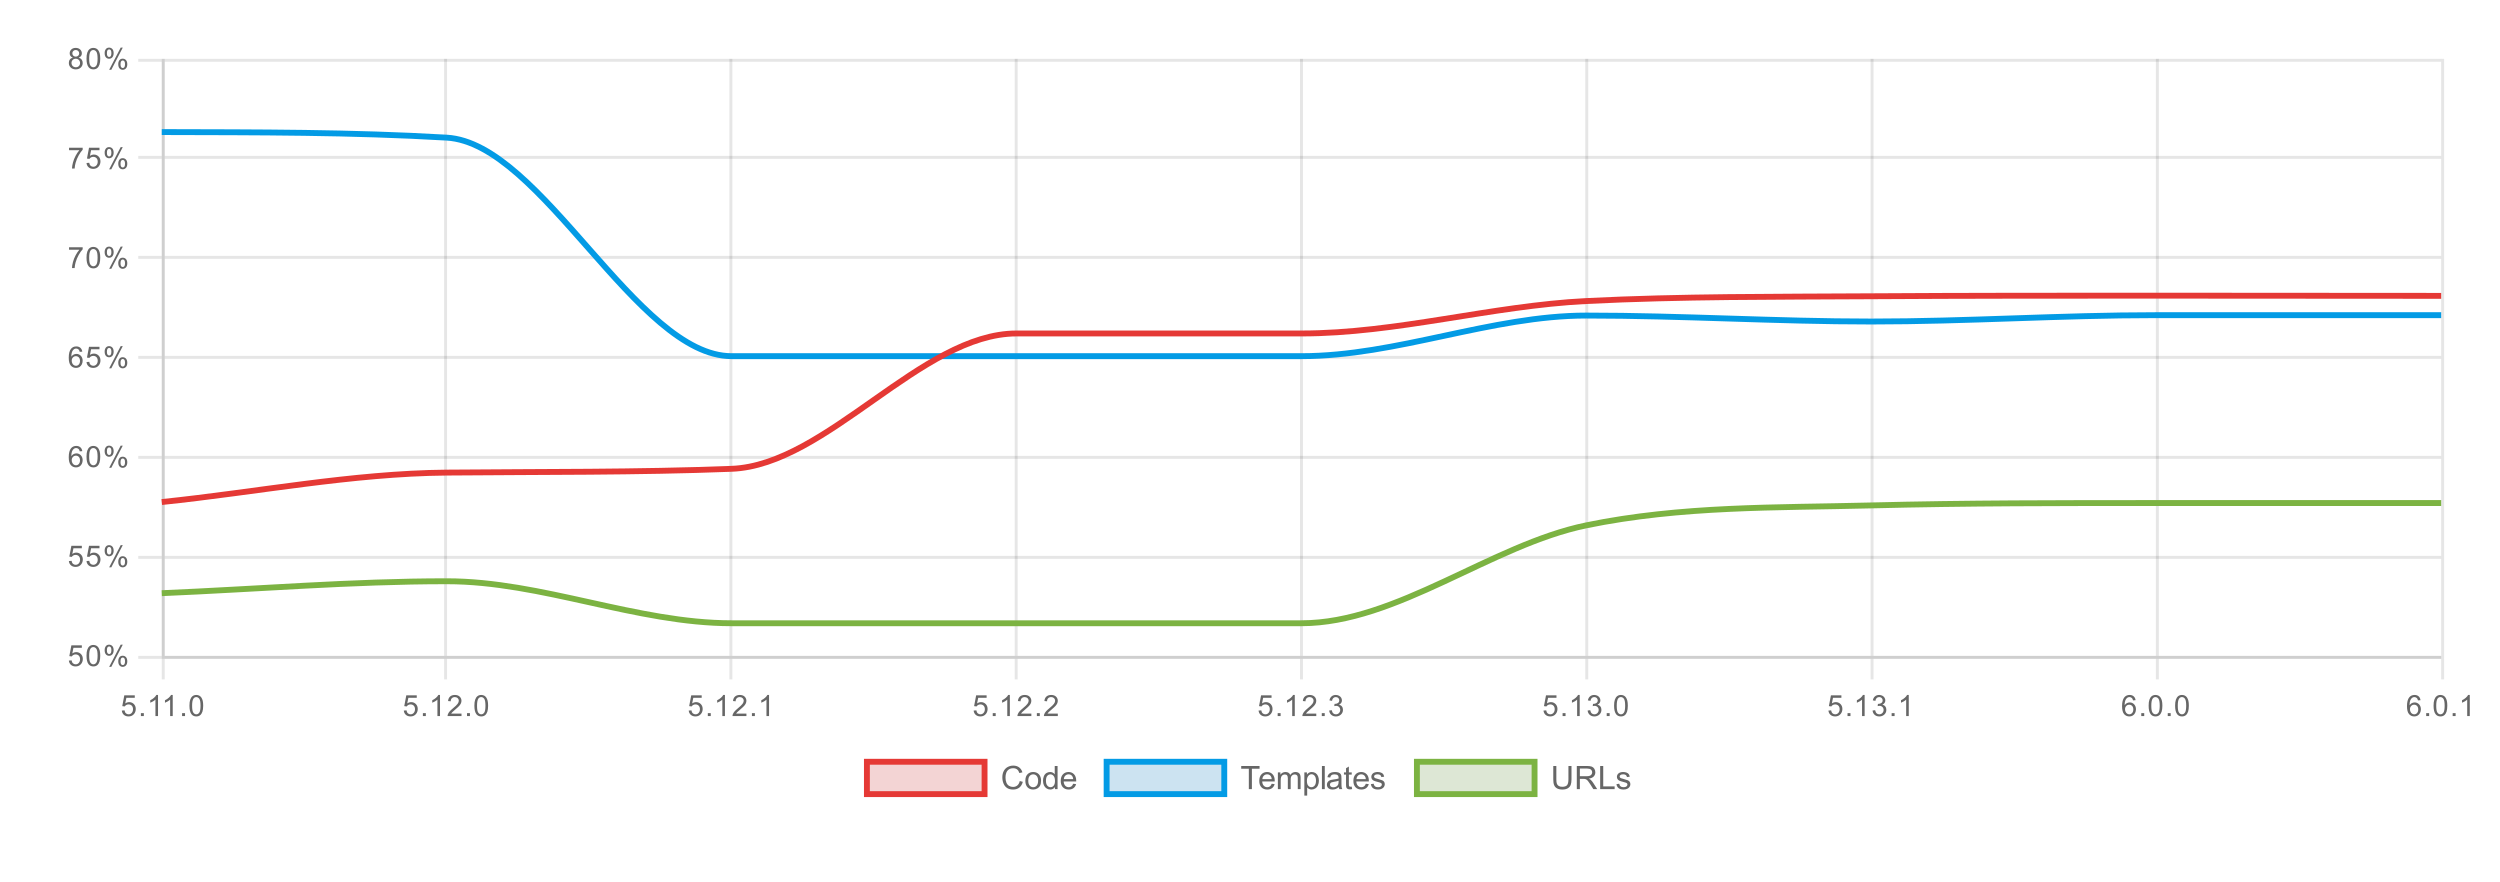 <?xml version="1.0" encoding="UTF-8"?>
<svg xmlns="http://www.w3.org/2000/svg" xmlns:xlink="http://www.w3.org/1999/xlink" width="850pt" height="300pt" viewBox="0 0 850 300" version="1.1">
<defs>
<clipPath id="clip1">
  <path d="M 54 142 L 831 142 L 831 224 L 54 224 Z M 54 142 "/>
</clipPath>
<clipPath id="clip2">
  <path d="M 54 19 L 831 19 L 831 150 L 54 150 Z M 54 19 "/>
</clipPath>
<clipPath id="clip3">
  <path d="M 54 72 L 831 72 L 831 199 L 54 199 Z M 54 72 "/>
</clipPath>
</defs>
<g id="surface6771">
<rect x="0" y="0" width="850" height="300" style="fill:rgb(100%,100%,100%);fill-opacity:1;stroke:none;"/>
<path style="fill:none;stroke-width:1;stroke-linecap:butt;stroke-linejoin:miter;stroke:rgb(0%,0%,0%);stroke-opacity:0.098;stroke-miterlimit:10;" d="M 55.5 20 L 55.5 223 "/>
<path style="fill:none;stroke-width:1;stroke-linecap:butt;stroke-linejoin:miter;stroke:rgb(0%,0%,0%);stroke-opacity:0.098;stroke-miterlimit:10;" d="M 55.5 224 L 55.5 231 "/>
<path style="fill:none;stroke-width:1;stroke-linecap:butt;stroke-linejoin:miter;stroke:rgb(0%,0%,0%);stroke-opacity:0.098;stroke-miterlimit:10;" d="M 151.5 20 L 151.5 223 "/>
<path style="fill:none;stroke-width:1;stroke-linecap:butt;stroke-linejoin:miter;stroke:rgb(0%,0%,0%);stroke-opacity:0.098;stroke-miterlimit:10;" d="M 151.5 224 L 151.5 231 "/>
<path style="fill:none;stroke-width:1;stroke-linecap:butt;stroke-linejoin:miter;stroke:rgb(0%,0%,0%);stroke-opacity:0.098;stroke-miterlimit:10;" d="M 248.5 20 L 248.5 223 "/>
<path style="fill:none;stroke-width:1;stroke-linecap:butt;stroke-linejoin:miter;stroke:rgb(0%,0%,0%);stroke-opacity:0.098;stroke-miterlimit:10;" d="M 248.5 224 L 248.5 231 "/>
<path style="fill:none;stroke-width:1;stroke-linecap:butt;stroke-linejoin:miter;stroke:rgb(0%,0%,0%);stroke-opacity:0.098;stroke-miterlimit:10;" d="M 345.5 20 L 345.5 223 "/>
<path style="fill:none;stroke-width:1;stroke-linecap:butt;stroke-linejoin:miter;stroke:rgb(0%,0%,0%);stroke-opacity:0.098;stroke-miterlimit:10;" d="M 345.5 224 L 345.5 231 "/>
<path style="fill:none;stroke-width:1;stroke-linecap:butt;stroke-linejoin:miter;stroke:rgb(0%,0%,0%);stroke-opacity:0.098;stroke-miterlimit:10;" d="M 442.5 20 L 442.5 223 "/>
<path style="fill:none;stroke-width:1;stroke-linecap:butt;stroke-linejoin:miter;stroke:rgb(0%,0%,0%);stroke-opacity:0.098;stroke-miterlimit:10;" d="M 442.5 224 L 442.5 231 "/>
<path style="fill:none;stroke-width:1;stroke-linecap:butt;stroke-linejoin:miter;stroke:rgb(0%,0%,0%);stroke-opacity:0.098;stroke-miterlimit:10;" d="M 539.5 20 L 539.5 223 "/>
<path style="fill:none;stroke-width:1;stroke-linecap:butt;stroke-linejoin:miter;stroke:rgb(0%,0%,0%);stroke-opacity:0.098;stroke-miterlimit:10;" d="M 539.5 224 L 539.5 231 "/>
<path style="fill:none;stroke-width:1;stroke-linecap:butt;stroke-linejoin:miter;stroke:rgb(0%,0%,0%);stroke-opacity:0.098;stroke-miterlimit:10;" d="M 636.5 20 L 636.5 223 "/>
<path style="fill:none;stroke-width:1;stroke-linecap:butt;stroke-linejoin:miter;stroke:rgb(0%,0%,0%);stroke-opacity:0.098;stroke-miterlimit:10;" d="M 636.5 224 L 636.5 231 "/>
<path style="fill:none;stroke-width:1;stroke-linecap:butt;stroke-linejoin:miter;stroke:rgb(0%,0%,0%);stroke-opacity:0.098;stroke-miterlimit:10;" d="M 733.5 20 L 733.5 223 "/>
<path style="fill:none;stroke-width:1;stroke-linecap:butt;stroke-linejoin:miter;stroke:rgb(0%,0%,0%);stroke-opacity:0.098;stroke-miterlimit:10;" d="M 733.5 224 L 733.5 231 "/>
<path style="fill:none;stroke-width:1;stroke-linecap:butt;stroke-linejoin:miter;stroke:rgb(0%,0%,0%);stroke-opacity:0.098;stroke-miterlimit:10;" d="M 830.5 20 L 830.5 223 "/>
<path style="fill:none;stroke-width:1;stroke-linecap:butt;stroke-linejoin:miter;stroke:rgb(0%,0%,0%);stroke-opacity:0.098;stroke-miterlimit:10;" d="M 830.5 224 L 830.5 231 "/>
<path style="fill:none;stroke-width:1;stroke-linecap:butt;stroke-linejoin:miter;stroke:rgb(0%,0%,0%);stroke-opacity:0.098;stroke-miterlimit:10;" d="M 56 223.5 L 830 223.5 "/>
<path style="fill:none;stroke-width:1;stroke-linecap:butt;stroke-linejoin:miter;stroke:rgb(0%,0%,0%);stroke-opacity:0.098;stroke-miterlimit:10;" d="M 47 223.5 L 55 223.5 "/>
<path style="fill:none;stroke-width:1;stroke-linecap:butt;stroke-linejoin:miter;stroke:rgb(0%,0%,0%);stroke-opacity:0.098;stroke-miterlimit:10;" d="M 56 189.5 L 830 189.5 "/>
<path style="fill:none;stroke-width:1;stroke-linecap:butt;stroke-linejoin:miter;stroke:rgb(0%,0%,0%);stroke-opacity:0.098;stroke-miterlimit:10;" d="M 47 189.5 L 55 189.5 "/>
<path style="fill:none;stroke-width:1;stroke-linecap:butt;stroke-linejoin:miter;stroke:rgb(0%,0%,0%);stroke-opacity:0.098;stroke-miterlimit:10;" d="M 56 155.5 L 830 155.5 "/>
<path style="fill:none;stroke-width:1;stroke-linecap:butt;stroke-linejoin:miter;stroke:rgb(0%,0%,0%);stroke-opacity:0.098;stroke-miterlimit:10;" d="M 47 155.5 L 55 155.5 "/>
<path style="fill:none;stroke-width:1;stroke-linecap:butt;stroke-linejoin:miter;stroke:rgb(0%,0%,0%);stroke-opacity:0.098;stroke-miterlimit:10;" d="M 56 121.5 L 830 121.5 "/>
<path style="fill:none;stroke-width:1;stroke-linecap:butt;stroke-linejoin:miter;stroke:rgb(0%,0%,0%);stroke-opacity:0.098;stroke-miterlimit:10;" d="M 47 121.5 L 55 121.5 "/>
<path style="fill:none;stroke-width:1;stroke-linecap:butt;stroke-linejoin:miter;stroke:rgb(0%,0%,0%);stroke-opacity:0.098;stroke-miterlimit:10;" d="M 56 87.5 L 830 87.5 "/>
<path style="fill:none;stroke-width:1;stroke-linecap:butt;stroke-linejoin:miter;stroke:rgb(0%,0%,0%);stroke-opacity:0.098;stroke-miterlimit:10;" d="M 47 87.5 L 55 87.5 "/>
<path style="fill:none;stroke-width:1;stroke-linecap:butt;stroke-linejoin:miter;stroke:rgb(0%,0%,0%);stroke-opacity:0.098;stroke-miterlimit:10;" d="M 56 53.5 L 830 53.5 "/>
<path style="fill:none;stroke-width:1;stroke-linecap:butt;stroke-linejoin:miter;stroke:rgb(0%,0%,0%);stroke-opacity:0.098;stroke-miterlimit:10;" d="M 47 53.5 L 55 53.5 "/>
<path style="fill:none;stroke-width:1;stroke-linecap:butt;stroke-linejoin:miter;stroke:rgb(0%,0%,0%);stroke-opacity:0.098;stroke-miterlimit:10;" d="M 56 20.5 L 830 20.5 "/>
<path style="fill:none;stroke-width:1;stroke-linecap:butt;stroke-linejoin:miter;stroke:rgb(0%,0%,0%);stroke-opacity:0.098;stroke-miterlimit:10;" d="M 47 20.5 L 55 20.5 "/>
<path style="fill-rule:nonzero;fill:rgb(77.647%,15.686%,15.686%);fill-opacity:0.2;stroke-width:2;stroke-linecap:butt;stroke-linejoin:miter;stroke:rgb(89.804%,22.353%,20.784%);stroke-opacity:1;stroke-miterlimit:10;" d="M 294.75 259 L 334.75 259 L 334.75 270 L 294.75 270 Z M 294.75 259 "/>
<path style=" stroke:none;fill-rule:nonzero;fill:rgb(40%,40%,40%);fill-opacity:1;" d="M 346.719 265.551 L 347.758 265.816 C 347.535 266.672 347.145 267.324 346.578 267.773 C 346.008 268.219 345.312 268.441 344.5 268.445 C 343.648 268.441 342.957 268.273 342.426 267.93 C 341.891 267.586 341.488 267.086 341.211 266.43 C 340.934 265.777 340.793 265.07 340.797 264.316 C 340.793 263.496 340.949 262.781 341.266 262.172 C 341.578 261.562 342.027 261.102 342.605 260.781 C 343.184 260.469 343.82 260.309 344.516 260.305 C 345.301 260.309 345.961 260.508 346.5 260.906 C 347.035 261.309 347.41 261.875 347.625 262.598 L 346.598 262.84 C 346.41 262.27 346.145 261.855 345.801 261.59 C 345.449 261.332 345.016 261.199 344.492 261.195 C 343.887 261.199 343.379 261.344 342.977 261.633 C 342.566 261.922 342.281 262.312 342.117 262.801 C 341.949 263.289 341.867 263.793 341.871 264.312 C 341.867 264.984 341.965 265.57 342.164 266.066 C 342.355 266.566 342.66 266.938 343.074 267.184 C 343.484 267.434 343.93 267.559 344.414 267.555 C 344.996 267.559 345.488 267.391 345.895 267.051 C 346.293 266.719 346.57 266.219 346.719 265.551 Z M 348.617 265.461 C 348.613 264.406 348.906 263.625 349.496 263.113 C 349.984 262.695 350.582 262.484 351.289 262.48 C 352.07 262.484 352.711 262.738 353.211 263.25 C 353.707 263.766 353.957 264.477 353.961 265.379 C 353.957 266.117 353.848 266.695 353.629 267.113 C 353.406 267.535 353.082 267.863 352.664 268.094 C 352.242 268.328 351.785 268.441 351.289 268.441 C 350.488 268.441 349.844 268.188 349.355 267.676 C 348.859 267.164 348.613 266.426 348.617 265.461 Z M 349.609 265.461 C 349.609 266.191 349.766 266.738 350.086 267.102 C 350.402 267.469 350.805 267.652 351.289 267.648 C 351.766 267.652 352.164 267.469 352.484 267.102 C 352.801 266.738 352.961 266.18 352.965 265.43 C 352.961 264.727 352.801 264.195 352.484 263.828 C 352.16 263.469 351.762 263.285 351.289 263.281 C 350.805 263.285 350.402 263.465 350.086 263.824 C 349.766 264.184 349.609 264.73 349.609 265.461 Z M 358.676 268.312 L 358.676 267.594 C 358.309 268.16 357.777 268.441 357.082 268.441 C 356.621 268.441 356.203 268.316 355.824 268.066 C 355.441 267.816 355.145 267.469 354.938 267.016 C 354.727 266.57 354.625 266.051 354.625 265.465 C 354.625 264.898 354.719 264.383 354.91 263.918 C 355.098 263.453 355.383 263.098 355.766 262.852 C 356.145 262.605 356.57 262.484 357.039 262.48 C 357.383 262.484 357.688 262.555 357.957 262.699 C 358.223 262.844 358.441 263.035 358.609 263.266 L 358.609 260.438 L 359.574 260.438 L 359.574 268.312 Z M 355.621 265.465 C 355.621 266.199 355.773 266.746 356.082 267.105 C 356.387 267.469 356.75 267.652 357.172 267.648 C 357.59 267.652 357.949 267.477 358.246 267.129 C 358.543 266.785 358.691 266.258 358.691 265.547 C 358.691 264.766 358.539 264.195 358.238 263.828 C 357.938 263.469 357.566 263.285 357.129 263.281 C 356.695 263.285 356.336 263.461 356.051 263.809 C 355.762 264.16 355.621 264.711 355.621 265.465 Z M 364.879 266.477 L 365.879 266.598 C 365.719 267.188 365.426 267.641 365 267.961 C 364.574 268.281 364.031 268.441 363.371 268.441 C 362.531 268.441 361.867 268.188 361.383 267.672 C 360.891 267.16 360.648 266.438 360.652 265.508 C 360.648 264.551 360.895 263.809 361.395 263.277 C 361.887 262.75 362.527 262.484 363.316 262.48 C 364.074 262.484 364.699 262.742 365.184 263.262 C 365.668 263.781 365.91 264.512 365.91 265.449 C 365.91 265.508 365.906 265.594 365.906 265.707 L 361.652 265.707 C 361.684 266.336 361.863 266.816 362.184 267.148 C 362.5 267.484 362.895 267.652 363.375 267.648 C 363.727 267.652 364.031 267.559 364.281 267.367 C 364.531 267.184 364.73 266.887 364.879 266.477 Z M 361.707 264.914 L 364.891 264.914 C 364.848 264.434 364.723 264.074 364.523 263.832 C 364.211 263.461 363.812 263.273 363.328 263.273 C 362.879 263.273 362.508 263.422 362.207 263.719 C 361.902 264.016 361.734 264.414 361.707 264.914 Z M 340.25 258.355 "/>
<path style="fill-rule:nonzero;fill:rgb(0.784%,46.667%,74.118%);fill-opacity:0.2;stroke-width:2;stroke-linecap:butt;stroke-linejoin:miter;stroke:rgb(1.176%,60.784%,89.804%);stroke-opacity:1;stroke-miterlimit:10;" d="M 376.25 259 L 416.25 259 L 416.25 270 L 376.25 270 Z M 376.25 259 "/>
<path style=" stroke:none;fill-rule:nonzero;fill:rgb(40%,40%,40%);fill-opacity:1;" d="M 424.602 268.312 L 424.602 261.367 L 422.008 261.367 L 422.008 260.438 L 428.25 260.438 L 428.25 261.367 L 425.645 261.367 L 425.645 268.312 Z M 432.379 266.477 L 433.379 266.598 C 433.219 267.188 432.926 267.641 432.5 267.961 C 432.074 268.281 431.531 268.441 430.871 268.441 C 430.031 268.441 429.367 268.188 428.883 267.672 C 428.391 267.16 428.148 266.438 428.152 265.508 C 428.148 264.551 428.395 263.809 428.895 263.277 C 429.387 262.75 430.027 262.484 430.816 262.48 C 431.574 262.484 432.199 262.742 432.684 263.262 C 433.168 263.781 433.41 264.512 433.41 265.449 C 433.41 265.508 433.406 265.594 433.406 265.707 L 429.152 265.707 C 429.184 266.336 429.363 266.816 429.684 267.148 C 430 267.484 430.395 267.652 430.875 267.648 C 431.227 267.652 431.531 267.559 431.781 267.367 C 432.031 267.184 432.23 266.887 432.379 266.477 Z M 429.207 264.914 L 432.391 264.914 C 432.348 264.434 432.223 264.074 432.023 263.832 C 431.711 263.461 431.312 263.273 430.828 263.273 C 430.379 263.273 430.008 263.422 429.707 263.719 C 429.402 264.016 429.234 264.414 429.207 264.914 Z M 434.477 268.312 L 434.477 262.609 L 435.34 262.609 L 435.34 263.41 C 435.516 263.133 435.754 262.906 436.055 262.734 C 436.348 262.566 436.688 262.484 437.07 262.48 C 437.488 262.484 437.836 262.57 438.109 262.746 C 438.379 262.922 438.566 263.168 438.68 263.477 C 439.129 262.816 439.719 262.484 440.441 262.48 C 441.004 262.484 441.438 262.641 441.746 262.949 C 442.047 263.266 442.199 263.746 442.203 264.398 L 442.203 268.312 L 441.242 268.312 L 441.242 264.719 C 441.238 264.336 441.207 264.059 441.148 263.887 C 441.082 263.719 440.969 263.578 440.809 263.473 C 440.641 263.371 440.445 263.32 440.227 263.316 C 439.82 263.32 439.488 263.453 439.227 263.719 C 438.961 263.984 438.828 264.414 438.832 265 L 438.832 268.312 L 437.863 268.312 L 437.863 264.605 C 437.863 264.18 437.781 263.859 437.625 263.641 C 437.465 263.43 437.211 263.32 436.855 263.316 C 436.582 263.32 436.328 263.391 436.098 263.531 C 435.867 263.676 435.699 263.887 435.598 264.16 C 435.488 264.438 435.438 264.836 435.441 265.352 L 435.441 268.312 Z M 443.477 270.5 L 443.477 262.609 L 444.355 262.609 L 444.355 263.352 C 444.562 263.062 444.797 262.844 445.059 262.699 C 445.32 262.555 445.637 262.484 446.012 262.48 C 446.496 262.484 446.926 262.609 447.301 262.855 C 447.672 263.109 447.953 263.461 448.141 263.918 C 448.328 264.375 448.422 264.875 448.426 265.418 C 448.422 266.004 448.316 266.531 448.109 266.996 C 447.898 267.465 447.594 267.824 447.199 268.07 C 446.797 268.32 446.379 268.441 445.941 268.441 C 445.617 268.441 445.328 268.375 445.07 268.238 C 444.812 268.102 444.602 267.93 444.441 267.723 L 444.441 270.5 Z M 444.352 265.492 C 444.348 266.23 444.496 266.773 444.797 267.121 C 445.09 267.477 445.449 267.652 445.875 267.648 C 446.301 267.652 446.668 267.469 446.977 267.102 C 447.281 266.738 447.438 266.176 447.438 265.414 C 447.438 264.688 447.285 264.145 446.988 263.781 C 446.688 263.422 446.332 263.238 445.918 263.238 C 445.504 263.238 445.141 263.434 444.824 263.816 C 444.508 264.203 444.348 264.762 444.352 265.492 Z M 449.453 268.312 L 449.453 260.438 L 450.422 260.438 L 450.422 268.312 Z M 455.195 267.609 C 454.836 267.914 454.492 268.129 454.164 268.254 C 453.832 268.379 453.477 268.441 453.098 268.441 C 452.469 268.441 451.988 268.289 451.652 267.984 C 451.316 267.68 451.148 267.289 451.148 266.809 C 451.148 266.531 451.211 266.277 451.336 266.043 C 451.461 265.816 451.625 265.629 451.836 265.488 C 452.039 265.348 452.273 265.242 452.531 265.172 C 452.719 265.121 453.004 265.074 453.391 265.023 C 454.168 264.938 454.742 264.824 455.117 264.691 C 455.117 264.559 455.121 264.477 455.121 264.441 C 455.121 264.047 455.027 263.77 454.848 263.609 C 454.598 263.395 454.23 263.285 453.746 263.281 C 453.289 263.285 452.953 263.363 452.738 263.52 C 452.52 263.68 452.359 263.961 452.258 264.363 L 451.312 264.234 C 451.398 263.832 451.539 263.508 451.738 263.258 C 451.934 263.012 452.219 262.82 452.594 262.684 C 452.965 262.551 453.395 262.484 453.887 262.48 C 454.371 262.484 454.77 262.539 455.074 262.652 C 455.379 262.77 455.602 262.914 455.746 263.086 C 455.887 263.258 455.988 263.477 456.047 263.742 C 456.078 263.906 456.094 264.203 456.094 264.633 L 456.094 265.922 C 456.094 266.82 456.113 267.391 456.156 267.629 C 456.195 267.867 456.277 268.094 456.398 268.312 L 455.391 268.312 C 455.289 268.113 455.223 267.879 455.195 267.609 Z M 455.117 265.449 C 454.762 265.594 454.238 265.715 453.539 265.816 C 453.141 265.875 452.855 265.941 452.691 266.012 C 452.523 266.086 452.398 266.191 452.312 266.324 C 452.223 266.465 452.18 266.617 452.18 266.781 C 452.18 267.043 452.277 267.258 452.473 267.426 C 452.668 267.602 452.953 267.688 453.328 267.684 C 453.699 267.688 454.027 267.605 454.32 267.441 C 454.609 267.281 454.824 267.059 454.961 266.77 C 455.062 266.559 455.113 266.234 455.117 265.805 Z M 459.586 267.449 L 459.727 268.301 C 459.453 268.355 459.207 268.383 458.996 268.387 C 458.641 268.383 458.371 268.332 458.18 268.223 C 457.984 268.113 457.848 267.965 457.77 267.785 C 457.691 267.605 457.652 267.227 457.652 266.641 L 457.652 263.359 L 456.945 263.359 L 456.945 262.609 L 457.652 262.609 L 457.652 261.195 L 458.613 260.617 L 458.613 262.609 L 459.586 262.609 L 459.586 263.359 L 458.613 263.359 L 458.613 266.695 C 458.613 266.973 458.629 267.152 458.664 267.227 C 458.695 267.309 458.75 267.371 458.828 267.414 C 458.902 267.465 459.012 267.488 459.16 267.484 C 459.266 267.488 459.41 267.477 459.586 267.449 Z M 464.379 266.477 L 465.379 266.598 C 465.219 267.188 464.926 267.641 464.5 267.961 C 464.074 268.281 463.531 268.441 462.871 268.441 C 462.031 268.441 461.367 268.188 460.883 267.672 C 460.391 267.16 460.148 266.438 460.152 265.508 C 460.148 264.551 460.395 263.809 460.895 263.277 C 461.387 262.75 462.027 262.484 462.816 262.48 C 463.574 262.484 464.199 262.742 464.684 263.262 C 465.168 263.781 465.41 264.512 465.41 265.449 C 465.41 265.508 465.406 265.594 465.406 265.707 L 461.152 265.707 C 461.184 266.336 461.363 266.816 461.684 267.148 C 462 267.484 462.395 267.652 462.875 267.648 C 463.227 267.652 463.531 267.559 463.781 267.367 C 464.031 267.184 464.23 266.887 464.379 266.477 Z M 461.207 264.914 L 464.391 264.914 C 464.348 264.434 464.223 264.074 464.023 263.832 C 463.711 263.461 463.312 263.273 462.828 263.273 C 462.379 263.273 462.008 263.422 461.707 263.719 C 461.402 264.016 461.234 264.414 461.207 264.914 Z M 466.09 266.609 L 467.043 266.461 C 467.094 266.844 467.242 267.141 467.492 267.344 C 467.734 267.551 468.078 267.652 468.523 267.648 C 468.961 267.652 469.289 267.562 469.508 267.379 C 469.719 267.199 469.828 266.984 469.832 266.738 C 469.828 266.523 469.734 266.352 469.547 266.223 C 469.414 266.141 469.082 266.031 468.559 265.895 C 467.848 265.719 467.355 265.562 467.082 265.43 C 466.805 265.301 466.598 265.121 466.461 264.891 C 466.316 264.66 466.246 264.406 466.25 264.125 C 466.246 263.871 466.305 263.637 466.422 263.418 C 466.535 263.207 466.695 263.023 466.898 262.875 C 467.047 262.766 467.25 262.676 467.512 262.598 C 467.77 262.523 468.051 262.484 468.352 262.48 C 468.797 262.484 469.188 262.547 469.527 262.676 C 469.863 262.805 470.113 262.98 470.277 263.199 C 470.438 263.422 470.547 263.715 470.609 264.078 L 469.664 264.211 C 469.621 263.918 469.496 263.691 469.293 263.523 C 469.086 263.359 468.793 263.273 468.418 263.273 C 467.973 263.273 467.656 263.348 467.469 263.496 C 467.273 263.645 467.18 263.816 467.184 264.012 C 467.18 264.137 467.219 264.25 467.301 264.348 C 467.379 264.453 467.504 264.539 467.672 264.605 C 467.766 264.645 468.051 264.727 468.527 264.852 C 469.211 265.039 469.688 265.191 469.957 265.305 C 470.227 265.422 470.438 265.59 470.594 265.809 C 470.746 266.035 470.824 266.309 470.824 266.637 C 470.824 266.961 470.73 267.266 470.543 267.547 C 470.355 267.832 470.082 268.051 469.73 268.207 C 469.371 268.363 468.973 268.441 468.527 268.441 C 467.785 268.441 467.219 268.289 466.832 267.98 C 466.441 267.672 466.195 267.215 466.09 266.609 Z M 421.75 258.355 "/>
<path style="fill-rule:nonzero;fill:rgb(33.333%,54.51%,18.431%);fill-opacity:0.2;stroke-width:2;stroke-linecap:butt;stroke-linejoin:miter;stroke:rgb(48.627%,70.196%,25.882%);stroke-opacity:1;stroke-miterlimit:10;" d="M 481.75 259 L 521.75 259 L 521.75 270 L 481.75 270 Z M 481.75 259 "/>
<path style=" stroke:none;fill-rule:nonzero;fill:rgb(40%,40%,40%);fill-opacity:1;" d="M 533.266 260.438 L 534.309 260.438 L 534.309 264.988 C 534.305 265.785 534.215 266.414 534.039 266.875 C 533.855 267.344 533.531 267.719 533.066 268.008 C 532.598 268.297 531.984 268.441 531.23 268.445 C 530.488 268.441 529.887 268.316 529.418 268.066 C 528.949 267.812 528.613 267.445 528.414 266.961 C 528.211 266.48 528.109 265.824 528.113 264.988 L 528.113 260.438 L 529.156 260.438 L 529.156 264.984 C 529.152 265.668 529.219 266.172 529.348 266.496 C 529.473 266.82 529.691 267.07 530.004 267.246 C 530.312 267.422 530.691 267.512 531.141 267.508 C 531.906 267.512 532.449 267.336 532.777 266.988 C 533.098 266.641 533.262 265.973 533.266 264.984 Z M 536.113 268.312 L 536.113 260.438 L 539.605 260.438 C 540.305 260.438 540.84 260.512 541.207 260.652 C 541.57 260.797 541.863 261.047 542.082 261.402 C 542.301 261.762 542.41 262.156 542.41 262.586 C 542.41 263.148 542.227 263.617 541.867 264 C 541.5 264.383 540.941 264.629 540.191 264.73 C 540.465 264.867 540.676 264.996 540.82 265.121 C 541.121 265.402 541.41 265.75 541.684 266.168 L 543.055 268.312 L 541.742 268.312 L 540.703 266.676 C 540.395 266.207 540.145 265.844 539.949 265.59 C 539.754 265.344 539.578 265.168 539.422 265.066 C 539.266 264.965 539.105 264.895 538.945 264.852 C 538.824 264.832 538.633 264.82 538.367 264.816 L 537.156 264.816 L 537.156 268.312 Z M 537.156 263.914 L 539.398 263.914 C 539.871 263.918 540.242 263.867 540.512 263.766 C 540.781 263.668 540.984 263.512 541.125 263.293 C 541.262 263.078 541.332 262.844 541.336 262.586 C 541.332 262.219 541.195 261.91 540.93 261.668 C 540.656 261.43 540.23 261.312 539.648 261.309 L 537.156 261.309 Z M 544.055 268.312 L 544.055 260.438 L 545.098 260.438 L 545.098 267.383 L 548.977 267.383 L 548.977 268.312 Z M 549.59 266.609 L 550.543 266.461 C 550.594 266.844 550.742 267.141 550.992 267.344 C 551.234 267.551 551.578 267.652 552.023 267.648 C 552.461 267.652 552.789 267.562 553.008 267.379 C 553.219 267.199 553.328 266.984 553.332 266.738 C 553.328 266.523 553.234 266.352 553.047 266.223 C 552.914 266.141 552.582 266.031 552.059 265.895 C 551.348 265.719 550.855 265.562 550.582 265.43 C 550.305 265.301 550.098 265.121 549.961 264.891 C 549.816 264.66 549.746 264.406 549.75 264.125 C 549.746 263.871 549.805 263.637 549.922 263.418 C 550.035 263.207 550.195 263.023 550.398 262.875 C 550.547 262.766 550.75 262.676 551.012 262.598 C 551.27 262.523 551.551 262.484 551.852 262.48 C 552.297 262.484 552.688 262.547 553.027 262.676 C 553.363 262.805 553.613 262.98 553.777 263.199 C 553.938 263.422 554.047 263.715 554.109 264.078 L 553.164 264.211 C 553.121 263.918 552.996 263.691 552.793 263.523 C 552.586 263.359 552.293 263.273 551.918 263.273 C 551.473 263.273 551.156 263.348 550.969 263.496 C 550.773 263.645 550.68 263.816 550.684 264.012 C 550.68 264.137 550.719 264.25 550.801 264.348 C 550.879 264.453 551.004 264.539 551.172 264.605 C 551.266 264.645 551.551 264.727 552.027 264.852 C 552.711 265.039 553.188 265.191 553.457 265.305 C 553.727 265.422 553.938 265.59 554.094 265.809 C 554.246 266.035 554.324 266.309 554.324 266.637 C 554.324 266.961 554.23 267.266 554.043 267.547 C 553.855 267.832 553.582 268.051 553.23 268.207 C 552.871 268.363 552.473 268.441 552.027 268.441 C 551.285 268.441 550.719 268.289 550.332 267.98 C 549.941 267.672 549.695 267.215 549.59 266.609 Z M 527.25 258.355 "/>
<path style="fill:none;stroke-width:1;stroke-linecap:butt;stroke-linejoin:miter;stroke:rgb(0%,0%,0%);stroke-opacity:0.098;stroke-miterlimit:10;" d="M 55 223.5 L 831 223.5 "/>
<path style=" stroke:none;fill-rule:nonzero;fill:rgb(40%,40%,40%);fill-opacity:1;" d="M 41.414 241.594 L 42.336 241.516 C 42.406 241.969 42.562 242.305 42.812 242.527 C 43.059 242.758 43.359 242.871 43.715 242.867 C 44.137 242.871 44.496 242.711 44.789 242.391 C 45.078 242.07 45.223 241.648 45.227 241.121 C 45.223 240.621 45.082 240.227 44.805 239.934 C 44.52 239.648 44.152 239.504 43.699 239.5 C 43.414 239.504 43.16 239.566 42.934 239.691 C 42.707 239.82 42.527 239.988 42.398 240.191 L 41.57 240.086 L 42.266 236.406 L 45.824 236.406 L 45.824 237.25 L 42.969 237.25 L 42.582 239.172 C 43.012 238.875 43.461 238.723 43.934 238.723 C 44.555 238.723 45.082 238.941 45.516 239.375 C 45.941 239.809 46.156 240.363 46.16 241.043 C 46.156 241.691 45.969 242.254 45.594 242.723 C 45.133 243.301 44.504 243.586 43.715 243.59 C 43.059 243.586 42.527 243.406 42.121 243.043 C 41.707 242.68 41.473 242.195 41.414 241.594 Z M 47.906 243.469 L 47.906 242.469 L 48.91 242.469 L 48.91 243.469 Z M 53.727 243.469 L 52.848 243.469 L 52.848 237.867 C 52.637 238.07 52.359 238.273 52.016 238.477 C 51.672 238.68 51.363 238.832 51.09 238.93 L 51.09 238.078 C 51.582 237.848 52.012 237.57 52.379 237.238 C 52.746 236.914 53.004 236.594 53.16 236.281 L 53.727 236.281 Z M 58.727 243.469 L 57.848 243.469 L 57.848 237.867 C 57.637 238.07 57.359 238.273 57.016 238.477 C 56.672 238.68 56.363 238.832 56.09 238.93 L 56.09 238.078 C 56.582 237.848 57.012 237.57 57.379 237.238 C 57.746 236.914 58.004 236.594 58.16 236.281 L 58.727 236.281 Z M 61.906 243.469 L 61.906 242.469 L 62.91 242.469 L 62.91 243.469 Z M 64.414 239.938 C 64.41 239.094 64.496 238.414 64.676 237.895 C 64.848 237.383 65.109 236.984 65.453 236.703 C 65.797 236.426 66.227 236.285 66.75 236.281 C 67.129 236.285 67.465 236.363 67.758 236.516 C 68.047 236.672 68.289 236.895 68.477 237.184 C 68.664 237.477 68.812 237.832 68.922 238.246 C 69.027 238.668 69.078 239.23 69.082 239.938 C 69.078 240.781 68.992 241.461 68.824 241.973 C 68.648 242.492 68.391 242.891 68.051 243.168 C 67.703 243.449 67.27 243.586 66.75 243.59 C 66.055 243.586 65.516 243.34 65.125 242.848 C 64.648 242.254 64.41 241.285 64.414 239.938 Z M 65.32 239.938 C 65.316 241.117 65.453 241.898 65.73 242.285 C 66.004 242.676 66.344 242.871 66.75 242.867 C 67.148 242.871 67.488 242.676 67.766 242.281 C 68.039 241.895 68.176 241.113 68.18 239.938 C 68.176 238.762 68.039 237.98 67.766 237.59 C 67.488 237.207 67.145 237.012 66.738 237.008 C 66.332 237.012 66.012 237.184 65.773 237.523 C 65.469 237.961 65.316 238.766 65.32 239.938 Z M 41 234.414 "/>
<path style=" stroke:none;fill-rule:nonzero;fill:rgb(40%,40%,40%);fill-opacity:1;" d="M 137.289 241.594 L 138.211 241.516 C 138.281 241.969 138.438 242.305 138.688 242.527 C 138.934 242.758 139.234 242.871 139.59 242.867 C 140.012 242.871 140.371 242.711 140.664 242.391 C 140.953 242.07 141.098 241.648 141.102 241.121 C 141.098 240.621 140.957 240.227 140.68 239.934 C 140.395 239.648 140.027 239.504 139.574 239.5 C 139.289 239.504 139.035 239.566 138.809 239.691 C 138.582 239.82 138.402 239.988 138.273 240.191 L 137.445 240.086 L 138.141 236.406 L 141.699 236.406 L 141.699 237.25 L 138.844 237.25 L 138.457 239.172 C 138.887 238.875 139.336 238.723 139.809 238.723 C 140.43 238.723 140.957 238.941 141.391 239.375 C 141.816 239.809 142.031 240.363 142.035 241.043 C 142.031 241.691 141.844 242.254 141.469 242.723 C 141.008 243.301 140.379 243.586 139.59 243.59 C 138.934 243.586 138.402 243.406 137.996 243.043 C 137.582 242.68 137.348 242.195 137.289 241.594 Z M 143.781 243.469 L 143.781 242.469 L 144.785 242.469 L 144.785 243.469 Z M 149.602 243.469 L 148.723 243.469 L 148.723 237.867 C 148.512 238.07 148.234 238.273 147.891 238.477 C 147.547 238.68 147.238 238.832 146.965 238.93 L 146.965 238.078 C 147.457 237.848 147.887 237.57 148.254 237.238 C 148.621 236.914 148.879 236.594 149.035 236.281 L 149.602 236.281 Z M 156.91 242.625 L 156.91 243.469 L 152.18 243.469 C 152.172 243.258 152.203 243.055 152.281 242.859 C 152.398 242.539 152.594 242.223 152.859 241.906 C 153.125 241.598 153.508 241.234 154.008 240.82 C 154.785 240.188 155.309 239.684 155.586 239.309 C 155.855 238.934 155.992 238.582 155.996 238.25 C 155.992 237.902 155.867 237.609 155.621 237.367 C 155.371 237.133 155.047 237.012 154.648 237.008 C 154.223 237.012 153.887 237.141 153.633 237.391 C 153.375 237.648 153.246 238 153.246 238.445 L 152.344 238.352 C 152.406 237.68 152.637 237.164 153.043 236.812 C 153.441 236.461 153.984 236.285 154.668 236.281 C 155.352 236.285 155.895 236.477 156.297 236.852 C 156.695 237.234 156.895 237.707 156.898 238.27 C 156.895 238.559 156.836 238.84 156.723 239.113 C 156.602 239.395 156.41 239.684 156.141 239.988 C 155.867 240.293 155.414 240.715 154.785 241.246 C 154.254 241.691 153.914 241.992 153.77 242.148 C 153.617 242.309 153.496 242.465 153.398 242.625 Z M 158.781 243.469 L 158.781 242.469 L 159.785 242.469 L 159.785 243.469 Z M 161.289 239.938 C 161.285 239.094 161.371 238.414 161.551 237.895 C 161.723 237.383 161.984 236.984 162.328 236.703 C 162.672 236.426 163.102 236.285 163.625 236.281 C 164.004 236.285 164.34 236.363 164.633 236.516 C 164.922 236.672 165.164 236.895 165.352 237.184 C 165.539 237.477 165.688 237.832 165.797 238.246 C 165.902 238.668 165.953 239.23 165.957 239.938 C 165.953 240.781 165.867 241.461 165.699 241.973 C 165.523 242.492 165.266 242.891 164.926 243.168 C 164.578 243.449 164.145 243.586 163.625 243.59 C 162.93 243.586 162.391 243.34 162 242.848 C 161.523 242.254 161.285 241.285 161.289 239.938 Z M 162.195 239.938 C 162.191 241.117 162.328 241.898 162.605 242.285 C 162.879 242.676 163.219 242.871 163.625 242.867 C 164.023 242.871 164.363 242.676 164.641 242.281 C 164.914 241.895 165.051 241.113 165.055 239.938 C 165.051 238.762 164.914 237.98 164.641 237.59 C 164.363 237.207 164.02 237.012 163.613 237.008 C 163.207 237.012 162.887 237.184 162.648 237.523 C 162.344 237.961 162.191 238.766 162.195 239.938 Z M 136.875 234.414 "/>
<path style=" stroke:none;fill-rule:nonzero;fill:rgb(40%,40%,40%);fill-opacity:1;" d="M 234.164 241.594 L 235.086 241.516 C 235.156 241.969 235.312 242.305 235.562 242.527 C 235.809 242.758 236.109 242.871 236.465 242.867 C 236.887 242.871 237.246 242.711 237.539 242.391 C 237.828 242.07 237.973 241.648 237.977 241.121 C 237.973 240.621 237.832 240.227 237.555 239.934 C 237.27 239.648 236.902 239.504 236.449 239.5 C 236.164 239.504 235.91 239.566 235.684 239.691 C 235.457 239.82 235.277 239.988 235.148 240.191 L 234.32 240.086 L 235.016 236.406 L 238.574 236.406 L 238.574 237.25 L 235.719 237.25 L 235.332 239.172 C 235.762 238.875 236.211 238.723 236.684 238.723 C 237.305 238.723 237.832 238.941 238.266 239.375 C 238.691 239.809 238.906 240.363 238.91 241.043 C 238.906 241.691 238.719 242.254 238.344 242.723 C 237.883 243.301 237.254 243.586 236.465 243.59 C 235.809 243.586 235.277 243.406 234.871 243.043 C 234.457 242.68 234.223 242.195 234.164 241.594 Z M 240.656 243.469 L 240.656 242.469 L 241.66 242.469 L 241.66 243.469 Z M 246.477 243.469 L 245.598 243.469 L 245.598 237.867 C 245.387 238.07 245.109 238.273 244.766 238.477 C 244.422 238.68 244.113 238.832 243.84 238.93 L 243.84 238.078 C 244.332 237.848 244.762 237.57 245.129 237.238 C 245.496 236.914 245.754 236.594 245.91 236.281 L 246.477 236.281 Z M 253.785 242.625 L 253.785 243.469 L 249.055 243.469 C 249.047 243.258 249.078 243.055 249.156 242.859 C 249.273 242.539 249.469 242.223 249.734 241.906 C 250 241.598 250.383 241.234 250.883 240.82 C 251.66 240.188 252.184 239.684 252.461 239.309 C 252.73 238.934 252.867 238.582 252.871 238.25 C 252.867 237.902 252.742 237.609 252.496 237.367 C 252.246 237.133 251.922 237.012 251.523 237.008 C 251.098 237.012 250.762 237.141 250.508 237.391 C 250.25 237.648 250.121 238 250.121 238.445 L 249.219 238.352 C 249.281 237.68 249.512 237.164 249.918 236.812 C 250.316 236.461 250.859 236.285 251.543 236.281 C 252.227 236.285 252.77 236.477 253.172 236.852 C 253.57 237.234 253.77 237.707 253.773 238.27 C 253.77 238.559 253.711 238.84 253.598 239.113 C 253.477 239.395 253.285 239.684 253.016 239.988 C 252.742 240.293 252.289 240.715 251.66 241.246 C 251.129 241.691 250.789 241.992 250.645 242.148 C 250.492 242.309 250.371 242.465 250.273 242.625 Z M 255.656 243.469 L 255.656 242.469 L 256.66 242.469 L 256.66 243.469 Z M 261.477 243.469 L 260.598 243.469 L 260.598 237.867 C 260.387 238.07 260.109 238.273 259.766 238.477 C 259.422 238.68 259.113 238.832 258.84 238.93 L 258.84 238.078 C 259.332 237.848 259.762 237.57 260.129 237.238 C 260.496 236.914 260.754 236.594 260.91 236.281 L 261.477 236.281 Z M 233.75 234.414 "/>
<path style=" stroke:none;fill-rule:nonzero;fill:rgb(40%,40%,40%);fill-opacity:1;" d="M 331.039 241.594 L 331.961 241.516 C 332.031 241.969 332.188 242.305 332.438 242.527 C 332.684 242.758 332.984 242.871 333.34 242.867 C 333.762 242.871 334.121 242.711 334.414 242.391 C 334.703 242.07 334.848 241.648 334.852 241.121 C 334.848 240.621 334.707 240.227 334.43 239.934 C 334.145 239.648 333.777 239.504 333.324 239.5 C 333.039 239.504 332.785 239.566 332.559 239.691 C 332.332 239.82 332.152 239.988 332.023 240.191 L 331.195 240.086 L 331.891 236.406 L 335.449 236.406 L 335.449 237.25 L 332.594 237.25 L 332.207 239.172 C 332.637 238.875 333.086 238.723 333.559 238.723 C 334.18 238.723 334.707 238.941 335.141 239.375 C 335.566 239.809 335.781 240.363 335.785 241.043 C 335.781 241.691 335.594 242.254 335.219 242.723 C 334.758 243.301 334.129 243.586 333.34 243.59 C 332.684 243.586 332.152 243.406 331.746 243.043 C 331.332 242.68 331.098 242.195 331.039 241.594 Z M 337.531 243.469 L 337.531 242.469 L 338.535 242.469 L 338.535 243.469 Z M 343.352 243.469 L 342.473 243.469 L 342.473 237.867 C 342.262 238.07 341.984 238.273 341.641 238.477 C 341.297 238.68 340.988 238.832 340.715 238.93 L 340.715 238.078 C 341.207 237.848 341.637 237.57 342.004 237.238 C 342.371 236.914 342.629 236.594 342.785 236.281 L 343.352 236.281 Z M 350.66 242.625 L 350.66 243.469 L 345.93 243.469 C 345.922 243.258 345.953 243.055 346.031 242.859 C 346.148 242.539 346.344 242.223 346.609 241.906 C 346.875 241.598 347.258 241.234 347.758 240.82 C 348.535 240.188 349.059 239.684 349.336 239.309 C 349.605 238.934 349.742 238.582 349.746 238.25 C 349.742 237.902 349.617 237.609 349.371 237.367 C 349.121 237.133 348.797 237.012 348.398 237.008 C 347.973 237.012 347.637 237.141 347.383 237.391 C 347.125 237.648 346.996 238 346.996 238.445 L 346.094 238.352 C 346.156 237.68 346.387 237.164 346.793 236.812 C 347.191 236.461 347.734 236.285 348.418 236.281 C 349.102 236.285 349.645 236.477 350.047 236.852 C 350.445 237.234 350.645 237.707 350.648 238.27 C 350.645 238.559 350.586 238.84 350.473 239.113 C 350.352 239.395 350.16 239.684 349.891 239.988 C 349.617 240.293 349.164 240.715 348.535 241.246 C 348.004 241.691 347.664 241.992 347.52 242.148 C 347.367 242.309 347.246 242.465 347.148 242.625 Z M 352.531 243.469 L 352.531 242.469 L 353.535 242.469 L 353.535 243.469 Z M 359.66 242.625 L 359.66 243.469 L 354.93 243.469 C 354.922 243.258 354.953 243.055 355.031 242.859 C 355.148 242.539 355.344 242.223 355.609 241.906 C 355.875 241.598 356.258 241.234 356.758 240.82 C 357.535 240.188 358.059 239.684 358.336 239.309 C 358.605 238.934 358.742 238.582 358.746 238.25 C 358.742 237.902 358.617 237.609 358.371 237.367 C 358.121 237.133 357.797 237.012 357.398 237.008 C 356.973 237.012 356.637 237.141 356.383 237.391 C 356.125 237.648 355.996 238 355.996 238.445 L 355.094 238.352 C 355.156 237.68 355.387 237.164 355.793 236.812 C 356.191 236.461 356.734 236.285 357.418 236.281 C 358.102 236.285 358.645 236.477 359.047 236.852 C 359.445 237.234 359.645 237.707 359.648 238.27 C 359.645 238.559 359.586 238.84 359.473 239.113 C 359.352 239.395 359.16 239.684 358.891 239.988 C 358.617 240.293 358.164 240.715 357.535 241.246 C 357.004 241.691 356.664 241.992 356.52 242.148 C 356.367 242.309 356.246 242.465 356.148 242.625 Z M 330.625 234.414 "/>
<path style=" stroke:none;fill-rule:nonzero;fill:rgb(40%,40%,40%);fill-opacity:1;" d="M 427.914 241.594 L 428.836 241.516 C 428.906 241.969 429.062 242.305 429.312 242.527 C 429.559 242.758 429.859 242.871 430.215 242.867 C 430.637 242.871 430.996 242.711 431.289 242.391 C 431.578 242.07 431.723 241.648 431.727 241.121 C 431.723 240.621 431.582 240.227 431.305 239.934 C 431.02 239.648 430.652 239.504 430.199 239.5 C 429.914 239.504 429.66 239.566 429.434 239.691 C 429.207 239.82 429.027 239.988 428.898 240.191 L 428.07 240.086 L 428.766 236.406 L 432.324 236.406 L 432.324 237.25 L 429.469 237.25 L 429.082 239.172 C 429.512 238.875 429.961 238.723 430.434 238.723 C 431.055 238.723 431.582 238.941 432.016 239.375 C 432.441 239.809 432.656 240.363 432.66 241.043 C 432.656 241.691 432.469 242.254 432.094 242.723 C 431.633 243.301 431.004 243.586 430.215 243.59 C 429.559 243.586 429.027 243.406 428.621 243.043 C 428.207 242.68 427.973 242.195 427.914 241.594 Z M 434.406 243.469 L 434.406 242.469 L 435.41 242.469 L 435.41 243.469 Z M 440.227 243.469 L 439.348 243.469 L 439.348 237.867 C 439.137 238.07 438.859 238.273 438.516 238.477 C 438.172 238.68 437.863 238.832 437.59 238.93 L 437.59 238.078 C 438.082 237.848 438.512 237.57 438.879 237.238 C 439.246 236.914 439.504 236.594 439.66 236.281 L 440.227 236.281 Z M 447.535 242.625 L 447.535 243.469 L 442.805 243.469 C 442.797 243.258 442.828 243.055 442.906 242.859 C 443.023 242.539 443.219 242.223 443.484 241.906 C 443.75 241.598 444.133 241.234 444.633 240.82 C 445.41 240.188 445.934 239.684 446.211 239.309 C 446.48 238.934 446.617 238.582 446.621 238.25 C 446.617 237.902 446.492 237.609 446.246 237.367 C 445.996 237.133 445.672 237.012 445.273 237.008 C 444.848 237.012 444.512 237.141 444.258 237.391 C 444 237.648 443.871 238 443.871 238.445 L 442.969 238.352 C 443.031 237.68 443.262 237.164 443.668 236.812 C 444.066 236.461 444.609 236.285 445.293 236.281 C 445.977 236.285 446.52 236.477 446.922 236.852 C 447.32 237.234 447.52 237.707 447.523 238.27 C 447.52 238.559 447.461 238.84 447.348 239.113 C 447.227 239.395 447.035 239.684 446.766 239.988 C 446.492 240.293 446.039 240.715 445.41 241.246 C 444.879 241.691 444.539 241.992 444.395 242.148 C 444.242 242.309 444.121 242.465 444.023 242.625 Z M 449.406 243.469 L 449.406 242.469 L 450.41 242.469 L 450.41 243.469 Z M 451.922 241.578 L 452.797 241.461 C 452.895 241.965 453.066 242.324 453.312 242.539 C 453.555 242.762 453.852 242.871 454.199 242.867 C 454.609 242.871 454.957 242.727 455.246 242.438 C 455.527 242.152 455.672 241.801 455.676 241.375 C 455.672 240.977 455.539 240.645 455.277 240.379 C 455.012 240.121 454.676 239.988 454.273 239.984 C 454.102 239.988 453.895 240.02 453.652 240.078 L 453.75 239.309 C 453.809 239.316 453.855 239.32 453.891 239.32 C 454.266 239.32 454.602 239.223 454.902 239.027 C 455.199 238.832 455.348 238.531 455.352 238.121 C 455.348 237.805 455.238 237.539 455.023 237.324 C 454.805 237.113 454.523 237.008 454.18 237.004 C 453.836 237.008 453.551 237.113 453.324 237.328 C 453.094 237.543 452.949 237.867 452.887 238.293 L 452.008 238.137 C 452.113 237.551 452.355 237.098 452.738 236.77 C 453.117 236.449 453.594 236.285 454.16 236.281 C 454.551 236.285 454.91 236.371 455.238 236.535 C 455.566 236.707 455.816 236.934 455.996 237.219 C 456.168 237.512 456.258 237.82 456.258 238.141 C 456.258 238.453 456.172 238.734 456.008 238.988 C 455.836 239.242 455.59 239.445 455.27 239.594 C 455.691 239.695 456.023 239.895 456.258 240.199 C 456.492 240.508 456.609 240.895 456.609 241.355 C 456.609 241.984 456.379 242.516 455.926 242.945 C 455.465 243.379 454.891 243.59 454.195 243.594 C 453.566 243.59 453.043 243.406 452.629 243.035 C 452.211 242.66 451.977 242.176 451.922 241.578 Z M 427.5 234.414 "/>
<path style=" stroke:none;fill-rule:nonzero;fill:rgb(40%,40%,40%);fill-opacity:1;" d="M 524.789 241.594 L 525.711 241.516 C 525.781 241.969 525.938 242.305 526.188 242.527 C 526.434 242.758 526.734 242.871 527.09 242.867 C 527.512 242.871 527.871 242.711 528.164 242.391 C 528.453 242.07 528.598 241.648 528.602 241.121 C 528.598 240.621 528.457 240.227 528.18 239.934 C 527.895 239.648 527.527 239.504 527.074 239.5 C 526.789 239.504 526.535 239.566 526.309 239.691 C 526.082 239.82 525.902 239.988 525.773 240.191 L 524.945 240.086 L 525.641 236.406 L 529.199 236.406 L 529.199 237.25 L 526.344 237.25 L 525.957 239.172 C 526.387 238.875 526.836 238.723 527.309 238.723 C 527.93 238.723 528.457 238.941 528.891 239.375 C 529.316 239.809 529.531 240.363 529.535 241.043 C 529.531 241.691 529.344 242.254 528.969 242.723 C 528.508 243.301 527.879 243.586 527.09 243.59 C 526.434 243.586 525.902 243.406 525.496 243.043 C 525.082 242.68 524.848 242.195 524.789 241.594 Z M 531.281 243.469 L 531.281 242.469 L 532.285 242.469 L 532.285 243.469 Z M 537.102 243.469 L 536.223 243.469 L 536.223 237.867 C 536.012 238.07 535.734 238.273 535.391 238.477 C 535.047 238.68 534.738 238.832 534.465 238.93 L 534.465 238.078 C 534.957 237.848 535.387 237.57 535.754 237.238 C 536.121 236.914 536.379 236.594 536.535 236.281 L 537.102 236.281 Z M 539.797 241.578 L 540.672 241.461 C 540.77 241.965 540.941 242.324 541.188 242.539 C 541.43 242.762 541.727 242.871 542.074 242.867 C 542.484 242.871 542.832 242.727 543.121 242.438 C 543.402 242.152 543.547 241.801 543.551 241.375 C 543.547 240.977 543.414 240.645 543.152 240.379 C 542.887 240.121 542.551 239.988 542.148 239.984 C 541.977 239.988 541.77 240.02 541.527 240.078 L 541.625 239.309 C 541.684 239.316 541.73 239.32 541.766 239.32 C 542.141 239.32 542.477 239.223 542.777 239.027 C 543.074 238.832 543.223 238.531 543.227 238.121 C 543.223 237.805 543.113 237.539 542.898 237.324 C 542.68 237.113 542.398 237.008 542.055 237.004 C 541.711 237.008 541.426 237.113 541.199 237.328 C 540.969 237.543 540.824 237.867 540.762 238.293 L 539.883 238.137 C 539.988 237.551 540.23 237.098 540.613 236.77 C 540.992 236.449 541.469 236.285 542.035 236.281 C 542.426 236.285 542.785 236.371 543.113 236.535 C 543.441 236.707 543.691 236.934 543.871 237.219 C 544.043 237.512 544.133 237.82 544.133 238.141 C 544.133 238.453 544.047 238.734 543.883 238.988 C 543.711 239.242 543.465 239.445 543.145 239.594 C 543.566 239.695 543.898 239.895 544.133 240.199 C 544.367 240.508 544.484 240.895 544.484 241.355 C 544.484 241.984 544.254 242.516 543.801 242.945 C 543.34 243.379 542.766 243.59 542.07 243.594 C 541.441 243.59 540.918 243.406 540.504 243.035 C 540.086 242.66 539.852 242.176 539.797 241.578 Z M 546.281 243.469 L 546.281 242.469 L 547.285 242.469 L 547.285 243.469 Z M 548.789 239.938 C 548.785 239.094 548.871 238.414 549.051 237.895 C 549.223 237.383 549.484 236.984 549.828 236.703 C 550.172 236.426 550.602 236.285 551.125 236.281 C 551.504 236.285 551.84 236.363 552.133 236.516 C 552.422 236.672 552.664 236.895 552.852 237.184 C 553.039 237.477 553.188 237.832 553.297 238.246 C 553.402 238.668 553.453 239.23 553.457 239.938 C 553.453 240.781 553.367 241.461 553.199 241.973 C 553.023 242.492 552.766 242.891 552.426 243.168 C 552.078 243.449 551.645 243.586 551.125 243.59 C 550.43 243.586 549.891 243.34 549.5 242.848 C 549.023 242.254 548.785 241.285 548.789 239.938 Z M 549.695 239.938 C 549.691 241.117 549.828 241.898 550.105 242.285 C 550.379 242.676 550.719 242.871 551.125 242.867 C 551.523 242.871 551.863 242.676 552.141 242.281 C 552.414 241.895 552.551 241.113 552.555 239.938 C 552.551 238.762 552.414 237.98 552.141 237.59 C 551.863 237.207 551.52 237.012 551.113 237.008 C 550.707 237.012 550.387 237.184 550.148 237.523 C 549.844 237.961 549.691 238.766 549.695 239.938 Z M 524.375 234.414 "/>
<path style=" stroke:none;fill-rule:nonzero;fill:rgb(40%,40%,40%);fill-opacity:1;" d="M 621.664 241.594 L 622.586 241.516 C 622.656 241.969 622.812 242.305 623.062 242.527 C 623.309 242.758 623.609 242.871 623.965 242.867 C 624.387 242.871 624.746 242.711 625.039 242.391 C 625.328 242.07 625.473 241.648 625.477 241.121 C 625.473 240.621 625.332 240.227 625.055 239.934 C 624.77 239.648 624.402 239.504 623.949 239.5 C 623.664 239.504 623.41 239.566 623.184 239.691 C 622.957 239.82 622.777 239.988 622.648 240.191 L 621.82 240.086 L 622.516 236.406 L 626.074 236.406 L 626.074 237.25 L 623.219 237.25 L 622.832 239.172 C 623.262 238.875 623.711 238.723 624.184 238.723 C 624.805 238.723 625.332 238.941 625.766 239.375 C 626.191 239.809 626.406 240.363 626.41 241.043 C 626.406 241.691 626.219 242.254 625.844 242.723 C 625.383 243.301 624.754 243.586 623.965 243.59 C 623.309 243.586 622.777 243.406 622.371 243.043 C 621.957 242.68 621.723 242.195 621.664 241.594 Z M 628.156 243.469 L 628.156 242.469 L 629.16 242.469 L 629.16 243.469 Z M 633.977 243.469 L 633.098 243.469 L 633.098 237.867 C 632.887 238.07 632.609 238.273 632.266 238.477 C 631.922 238.68 631.613 238.832 631.34 238.93 L 631.34 238.078 C 631.832 237.848 632.262 237.57 632.629 237.238 C 632.996 236.914 633.254 236.594 633.41 236.281 L 633.977 236.281 Z M 636.672 241.578 L 637.547 241.461 C 637.645 241.965 637.816 242.324 638.062 242.539 C 638.305 242.762 638.602 242.871 638.949 242.867 C 639.359 242.871 639.707 242.727 639.996 242.438 C 640.277 242.152 640.422 241.801 640.426 241.375 C 640.422 240.977 640.289 240.645 640.027 240.379 C 639.762 240.121 639.426 239.988 639.023 239.984 C 638.852 239.988 638.645 240.02 638.402 240.078 L 638.5 239.309 C 638.559 239.316 638.605 239.32 638.641 239.32 C 639.016 239.32 639.352 239.223 639.652 239.027 C 639.949 238.832 640.098 238.531 640.102 238.121 C 640.098 237.805 639.988 237.539 639.773 237.324 C 639.555 237.113 639.273 237.008 638.93 237.004 C 638.586 237.008 638.301 237.113 638.074 237.328 C 637.844 237.543 637.699 237.867 637.637 238.293 L 636.758 238.137 C 636.863 237.551 637.105 237.098 637.488 236.77 C 637.867 236.449 638.344 236.285 638.91 236.281 C 639.301 236.285 639.66 236.371 639.988 236.535 C 640.316 236.707 640.566 236.934 640.746 237.219 C 640.918 237.512 641.008 237.82 641.008 238.141 C 641.008 238.453 640.922 238.734 640.758 238.988 C 640.586 239.242 640.34 239.445 640.02 239.594 C 640.441 239.695 640.773 239.895 641.008 240.199 C 641.242 240.508 641.359 240.895 641.359 241.355 C 641.359 241.984 641.129 242.516 640.676 242.945 C 640.215 243.379 639.641 243.59 638.945 243.594 C 638.316 243.59 637.793 243.406 637.379 243.035 C 636.961 242.66 636.727 242.176 636.672 241.578 Z M 643.156 243.469 L 643.156 242.469 L 644.16 242.469 L 644.16 243.469 Z M 648.977 243.469 L 648.098 243.469 L 648.098 237.867 C 647.887 238.07 647.609 238.273 647.266 238.477 C 646.922 238.68 646.613 238.832 646.34 238.93 L 646.34 238.078 C 646.832 237.848 647.262 237.57 647.629 237.238 C 647.996 236.914 648.254 236.594 648.41 236.281 L 648.977 236.281 Z M 621.25 234.414 "/>
<path style=" stroke:none;fill-rule:nonzero;fill:rgb(40%,40%,40%);fill-opacity:1;" d="M 726.102 238.062 L 725.227 238.133 C 725.148 237.789 725.035 237.539 724.895 237.379 C 724.652 237.133 724.359 237.008 724.016 237.004 C 723.73 237.008 723.484 237.086 723.277 237.238 C 722.996 237.441 722.777 237.734 722.621 238.121 C 722.457 238.512 722.375 239.062 722.375 239.777 C 722.582 239.457 722.84 239.219 723.148 239.059 C 723.453 238.906 723.777 238.828 724.113 238.824 C 724.699 238.828 725.195 239.043 725.609 239.473 C 726.016 239.902 726.223 240.461 726.227 241.145 C 726.223 241.598 726.125 242.016 725.938 242.398 C 725.742 242.785 725.477 243.082 725.141 243.285 C 724.797 243.488 724.414 243.586 723.984 243.59 C 723.25 243.586 722.652 243.32 722.191 242.785 C 721.73 242.25 721.5 241.359 721.5 240.117 C 721.5 238.734 721.754 237.73 722.266 237.102 C 722.711 236.559 723.312 236.285 724.07 236.281 C 724.629 236.285 725.09 236.441 725.453 236.754 C 725.809 237.07 726.023 237.508 726.102 238.062 Z M 722.512 241.148 C 722.508 241.453 722.57 241.746 722.703 242.02 C 722.828 242.301 723.008 242.512 723.242 242.652 C 723.469 242.801 723.715 242.871 723.973 242.867 C 724.34 242.871 724.656 242.723 724.926 242.418 C 725.191 242.121 725.324 241.715 725.328 241.199 C 725.324 240.707 725.195 240.316 724.934 240.031 C 724.668 239.746 724.336 239.602 723.938 239.602 C 723.539 239.602 723.199 239.746 722.926 240.031 C 722.645 240.316 722.508 240.688 722.512 241.148 Z M 728.031 243.469 L 728.031 242.469 L 729.035 242.469 L 729.035 243.469 Z M 730.539 239.938 C 730.535 239.094 730.621 238.414 730.801 237.895 C 730.973 237.383 731.234 236.984 731.578 236.703 C 731.922 236.426 732.352 236.285 732.875 236.281 C 733.254 236.285 733.59 236.363 733.883 236.516 C 734.172 236.672 734.414 236.895 734.602 237.184 C 734.789 237.477 734.938 237.832 735.047 238.246 C 735.152 238.668 735.203 239.23 735.207 239.938 C 735.203 240.781 735.117 241.461 734.949 241.973 C 734.773 242.492 734.516 242.891 734.176 243.168 C 733.828 243.449 733.395 243.586 732.875 243.59 C 732.18 243.586 731.641 243.34 731.25 242.848 C 730.773 242.254 730.535 241.285 730.539 239.938 Z M 731.445 239.938 C 731.441 241.117 731.578 241.898 731.855 242.285 C 732.129 242.676 732.469 242.871 732.875 242.867 C 733.273 242.871 733.613 242.676 733.891 242.281 C 734.164 241.895 734.301 241.113 734.305 239.938 C 734.301 238.762 734.164 237.98 733.891 237.59 C 733.613 237.207 733.27 237.012 732.863 237.008 C 732.457 237.012 732.137 237.184 731.898 237.523 C 731.594 237.961 731.441 238.766 731.445 239.938 Z M 737.031 243.469 L 737.031 242.469 L 738.035 242.469 L 738.035 243.469 Z M 739.539 239.938 C 739.535 239.094 739.621 238.414 739.801 237.895 C 739.973 237.383 740.234 236.984 740.578 236.703 C 740.922 236.426 741.352 236.285 741.875 236.281 C 742.254 236.285 742.59 236.363 742.883 236.516 C 743.172 236.672 743.414 236.895 743.602 237.184 C 743.789 237.477 743.938 237.832 744.047 238.246 C 744.152 238.668 744.203 239.23 744.207 239.938 C 744.203 240.781 744.117 241.461 743.949 241.973 C 743.773 242.492 743.516 242.891 743.176 243.168 C 742.828 243.449 742.395 243.586 741.875 243.59 C 741.18 243.586 740.641 243.34 740.25 242.848 C 739.773 242.254 739.535 241.285 739.539 239.938 Z M 740.445 239.938 C 740.441 241.117 740.578 241.898 740.855 242.285 C 741.129 242.676 741.469 242.871 741.875 242.867 C 742.273 242.871 742.613 242.676 742.891 242.281 C 743.164 241.895 743.301 241.113 743.305 239.938 C 743.301 238.762 743.164 237.98 742.891 237.59 C 742.613 237.207 742.27 237.012 741.863 237.008 C 741.457 237.012 741.137 237.184 740.898 237.523 C 740.594 237.961 740.441 238.766 740.445 239.938 Z M 721.125 234.414 "/>
<path style=" stroke:none;fill-rule:nonzero;fill:rgb(40%,40%,40%);fill-opacity:1;" d="M 822.977 238.062 L 822.102 238.133 C 822.023 237.789 821.91 237.539 821.77 237.379 C 821.527 237.133 821.234 237.008 820.891 237.004 C 820.605 237.008 820.359 237.086 820.152 237.238 C 819.871 237.441 819.652 237.734 819.496 238.121 C 819.332 238.512 819.25 239.062 819.25 239.777 C 819.457 239.457 819.715 239.219 820.023 239.059 C 820.328 238.906 820.652 238.828 820.988 238.824 C 821.574 238.828 822.07 239.043 822.484 239.473 C 822.891 239.902 823.098 240.461 823.102 241.145 C 823.098 241.598 823 242.016 822.812 242.398 C 822.617 242.785 822.352 243.082 822.016 243.285 C 821.672 243.488 821.289 243.586 820.859 243.59 C 820.125 243.586 819.527 243.32 819.066 242.785 C 818.605 242.25 818.375 241.359 818.375 240.117 C 818.375 238.734 818.629 237.73 819.141 237.102 C 819.586 236.559 820.188 236.285 820.945 236.281 C 821.504 236.285 821.965 236.441 822.328 236.754 C 822.684 237.07 822.898 237.508 822.977 238.062 Z M 819.387 241.148 C 819.383 241.453 819.445 241.746 819.578 242.02 C 819.703 242.301 819.883 242.512 820.117 242.652 C 820.344 242.801 820.59 242.871 820.848 242.867 C 821.215 242.871 821.531 242.723 821.801 242.418 C 822.066 242.121 822.199 241.715 822.203 241.199 C 822.199 240.707 822.07 240.316 821.809 240.031 C 821.543 239.746 821.211 239.602 820.812 239.602 C 820.414 239.602 820.074 239.746 819.801 240.031 C 819.52 240.316 819.383 240.688 819.387 241.148 Z M 824.906 243.469 L 824.906 242.469 L 825.91 242.469 L 825.91 243.469 Z M 827.414 239.938 C 827.41 239.094 827.496 238.414 827.676 237.895 C 827.848 237.383 828.109 236.984 828.453 236.703 C 828.797 236.426 829.227 236.285 829.75 236.281 C 830.129 236.285 830.465 236.363 830.758 236.516 C 831.047 236.672 831.289 236.895 831.477 237.184 C 831.664 237.477 831.812 237.832 831.922 238.246 C 832.027 238.668 832.078 239.23 832.082 239.938 C 832.078 240.781 831.992 241.461 831.824 241.973 C 831.648 242.492 831.391 242.891 831.051 243.168 C 830.703 243.449 830.27 243.586 829.75 243.59 C 829.055 243.586 828.516 243.34 828.125 242.848 C 827.648 242.254 827.41 241.285 827.414 239.938 Z M 828.32 239.938 C 828.316 241.117 828.453 241.898 828.73 242.285 C 829.004 242.676 829.344 242.871 829.75 242.867 C 830.148 242.871 830.488 242.676 830.766 242.281 C 831.039 241.895 831.176 241.113 831.18 239.938 C 831.176 238.762 831.039 237.98 830.766 237.59 C 830.488 237.207 830.145 237.012 829.738 237.008 C 829.332 237.012 829.012 237.184 828.773 237.523 C 828.469 237.961 828.316 238.766 828.32 239.938 Z M 833.906 243.469 L 833.906 242.469 L 834.91 242.469 L 834.91 243.469 Z M 839.727 243.469 L 838.848 243.469 L 838.848 237.867 C 838.637 238.07 838.359 238.273 838.016 238.477 C 837.672 238.68 837.363 238.832 837.09 238.93 L 837.09 238.078 C 837.582 237.848 838.012 237.57 838.379 237.238 C 838.746 236.914 839.004 236.594 839.16 236.281 L 839.727 236.281 Z M 818 234.414 "/>
<path style="fill:none;stroke-width:1;stroke-linecap:butt;stroke-linejoin:miter;stroke:rgb(0%,0%,0%);stroke-opacity:0.098;stroke-miterlimit:10;" d="M 55.5 20 L 55.5 224 "/>
<path style=" stroke:none;fill-rule:nonzero;fill:rgb(40%,40%,40%);fill-opacity:1;" d="M 23.414 224.594 L 24.336 224.516 C 24.406 224.969 24.562 225.305 24.812 225.527 C 25.059 225.758 25.359 225.871 25.715 225.867 C 26.137 225.871 26.496 225.711 26.789 225.391 C 27.078 225.07 27.223 224.648 27.227 224.121 C 27.223 223.621 27.082 223.227 26.805 222.934 C 26.52 222.648 26.152 222.504 25.699 222.5 C 25.414 222.504 25.16 222.566 24.934 222.691 C 24.707 222.82 24.527 222.988 24.398 223.191 L 23.57 223.086 L 24.266 219.406 L 27.824 219.406 L 27.824 220.25 L 24.969 220.25 L 24.582 222.172 C 25.012 221.875 25.461 221.723 25.934 221.723 C 26.555 221.723 27.082 221.941 27.516 222.375 C 27.941 222.809 28.156 223.363 28.16 224.043 C 28.156 224.691 27.969 225.254 27.594 225.723 C 27.133 226.301 26.504 226.586 25.715 226.59 C 25.059 226.586 24.527 226.406 24.121 226.043 C 23.707 225.68 23.473 225.195 23.414 224.594 Z M 29.414 222.938 C 29.41 222.094 29.496 221.414 29.676 220.895 C 29.848 220.383 30.109 219.984 30.453 219.703 C 30.797 219.426 31.227 219.285 31.75 219.281 C 32.129 219.285 32.465 219.363 32.758 219.516 C 33.047 219.672 33.289 219.895 33.477 220.184 C 33.664 220.477 33.812 220.832 33.922 221.246 C 34.027 221.668 34.078 222.23 34.082 222.938 C 34.078 223.781 33.992 224.461 33.824 224.973 C 33.648 225.492 33.391 225.891 33.051 226.168 C 32.703 226.449 32.27 226.586 31.75 226.59 C 31.055 226.586 30.516 226.34 30.125 225.848 C 29.648 225.254 29.41 224.285 29.414 222.938 Z M 30.32 222.938 C 30.316 224.117 30.453 224.898 30.73 225.285 C 31.004 225.676 31.344 225.871 31.75 225.867 C 32.148 225.871 32.488 225.676 32.766 225.281 C 33.039 224.895 33.176 224.113 33.18 222.938 C 33.176 221.762 33.039 220.98 32.766 220.59 C 32.488 220.207 32.145 220.012 31.738 220.008 C 31.332 220.012 31.012 220.184 30.773 220.523 C 30.469 220.961 30.316 221.766 30.32 222.938 Z M 35.582 221.031 C 35.578 220.52 35.707 220.086 35.965 219.727 C 36.219 219.371 36.594 219.191 37.086 219.188 C 37.531 219.191 37.902 219.352 38.199 219.668 C 38.492 219.992 38.637 220.465 38.641 221.082 C 38.637 221.691 38.488 222.156 38.195 222.484 C 37.895 222.812 37.527 222.977 37.094 222.973 C 36.656 222.977 36.297 222.816 36.012 222.492 C 35.723 222.172 35.578 221.684 35.582 221.031 Z M 37.109 219.793 C 36.891 219.797 36.707 219.891 36.562 220.078 C 36.418 220.27 36.348 220.617 36.348 221.117 C 36.348 221.578 36.418 221.898 36.566 222.086 C 36.711 222.273 36.895 222.367 37.109 222.367 C 37.328 222.367 37.508 222.273 37.656 222.086 C 37.797 221.898 37.871 221.555 37.875 221.047 C 37.871 220.59 37.797 220.266 37.656 220.074 C 37.508 219.891 37.328 219.797 37.109 219.793 Z M 37.113 226.734 L 41.031 219.188 L 41.742 219.188 L 37.844 226.734 Z M 40.211 224.789 C 40.207 224.277 40.336 223.844 40.594 223.484 C 40.848 223.133 41.223 222.953 41.719 222.949 C 42.164 222.953 42.535 223.113 42.832 223.43 C 43.125 223.754 43.273 224.227 43.277 224.844 C 43.273 225.453 43.125 225.918 42.828 226.242 C 42.531 226.57 42.16 226.73 41.723 226.734 C 41.285 226.73 40.926 226.574 40.641 226.25 C 40.352 225.93 40.207 225.441 40.211 224.789 Z M 41.742 223.555 C 41.52 223.559 41.336 223.652 41.191 223.84 C 41.047 224.031 40.977 224.375 40.977 224.875 C 40.977 225.336 41.047 225.66 41.195 225.844 C 41.336 226.035 41.52 226.129 41.738 226.125 C 41.961 226.129 42.145 226.035 42.289 225.844 C 42.434 225.66 42.504 225.316 42.508 224.809 C 42.504 224.352 42.434 224.027 42.289 223.836 C 42.141 223.652 41.957 223.559 41.742 223.555 Z M 23 217.414 "/>
<path style=" stroke:none;fill-rule:nonzero;fill:rgb(40%,40%,40%);fill-opacity:1;" d="M 23.414 190.758 L 24.336 190.68 C 24.406 191.133 24.562 191.469 24.812 191.691 C 25.059 191.922 25.359 192.035 25.715 192.031 C 26.137 192.035 26.496 191.875 26.789 191.555 C 27.078 191.234 27.223 190.812 27.227 190.285 C 27.223 189.785 27.082 189.391 26.805 189.098 C 26.52 188.812 26.152 188.668 25.699 188.664 C 25.414 188.668 25.16 188.73 24.934 188.855 C 24.707 188.984 24.527 189.152 24.398 189.355 L 23.57 189.25 L 24.266 185.57 L 27.824 185.57 L 27.824 186.414 L 24.969 186.414 L 24.582 188.336 C 25.012 188.039 25.461 187.887 25.934 187.887 C 26.555 187.887 27.082 188.105 27.516 188.539 C 27.941 188.973 28.156 189.527 28.16 190.207 C 28.156 190.855 27.969 191.418 27.594 191.887 C 27.133 192.465 26.504 192.75 25.715 192.754 C 25.059 192.75 24.527 192.57 24.121 192.207 C 23.707 191.844 23.473 191.359 23.414 190.758 Z M 29.414 190.758 L 30.336 190.68 C 30.406 191.133 30.562 191.469 30.812 191.691 C 31.059 191.922 31.359 192.035 31.715 192.031 C 32.137 192.035 32.496 191.875 32.789 191.555 C 33.078 191.234 33.223 190.812 33.227 190.285 C 33.223 189.785 33.082 189.391 32.805 189.098 C 32.52 188.812 32.152 188.668 31.699 188.664 C 31.414 188.668 31.16 188.73 30.934 188.855 C 30.707 188.984 30.527 189.152 30.398 189.355 L 29.57 189.25 L 30.266 185.57 L 33.824 185.57 L 33.824 186.414 L 30.969 186.414 L 30.582 188.336 C 31.012 188.039 31.461 187.887 31.934 187.887 C 32.555 187.887 33.082 188.105 33.516 188.539 C 33.941 188.973 34.156 189.527 34.16 190.207 C 34.156 190.855 33.969 191.418 33.594 191.887 C 33.133 192.465 32.504 192.75 31.715 192.754 C 31.059 192.75 30.527 192.57 30.121 192.207 C 29.707 191.844 29.473 191.359 29.414 190.758 Z M 35.582 187.195 C 35.578 186.684 35.707 186.25 35.965 185.891 C 36.219 185.535 36.594 185.355 37.086 185.352 C 37.531 185.355 37.902 185.516 38.199 185.832 C 38.492 186.156 38.637 186.629 38.641 187.246 C 38.637 187.855 38.488 188.32 38.195 188.648 C 37.895 188.977 37.527 189.141 37.094 189.137 C 36.656 189.141 36.297 188.98 36.012 188.656 C 35.723 188.336 35.578 187.848 35.582 187.195 Z M 37.109 185.957 C 36.891 185.961 36.707 186.055 36.562 186.242 C 36.418 186.434 36.348 186.781 36.348 187.281 C 36.348 187.742 36.418 188.062 36.566 188.25 C 36.711 188.438 36.895 188.531 37.109 188.531 C 37.328 188.531 37.508 188.438 37.656 188.25 C 37.797 188.062 37.871 187.719 37.875 187.211 C 37.871 186.754 37.797 186.43 37.656 186.238 C 37.508 186.055 37.328 185.961 37.109 185.957 Z M 37.113 192.898 L 41.031 185.352 L 41.742 185.352 L 37.844 192.898 Z M 40.211 190.953 C 40.207 190.441 40.336 190.008 40.594 189.648 C 40.848 189.297 41.223 189.117 41.719 189.113 C 42.164 189.117 42.535 189.277 42.832 189.594 C 43.125 189.918 43.273 190.391 43.277 191.008 C 43.273 191.617 43.125 192.082 42.828 192.406 C 42.531 192.734 42.16 192.895 41.723 192.898 C 41.285 192.895 40.926 192.738 40.641 192.414 C 40.352 192.094 40.207 191.605 40.211 190.953 Z M 41.742 189.719 C 41.52 189.723 41.336 189.816 41.191 190.004 C 41.047 190.195 40.977 190.539 40.977 191.039 C 40.977 191.5 41.047 191.824 41.195 192.008 C 41.336 192.199 41.52 192.293 41.738 192.289 C 41.961 192.293 42.145 192.199 42.289 192.008 C 42.434 191.824 42.504 191.48 42.508 190.973 C 42.504 190.516 42.434 190.191 42.289 190 C 42.141 189.816 41.957 189.723 41.742 189.719 Z M 23 183.582 "/>
<path style=" stroke:none;fill-rule:nonzero;fill:rgb(40%,40%,40%);fill-opacity:1;" d="M 27.977 153.391 L 27.102 153.461 C 27.023 153.117 26.91 152.867 26.77 152.707 C 26.527 152.461 26.234 152.336 25.891 152.332 C 25.605 152.336 25.359 152.414 25.152 152.566 C 24.871 152.77 24.652 153.062 24.496 153.449 C 24.332 153.84 24.25 154.391 24.25 155.105 C 24.457 154.785 24.715 154.547 25.023 154.387 C 25.328 154.234 25.652 154.156 25.988 154.152 C 26.574 154.156 27.07 154.371 27.484 154.801 C 27.891 155.23 28.098 155.789 28.102 156.473 C 28.098 156.926 28 157.344 27.812 157.727 C 27.617 158.113 27.352 158.41 27.016 158.613 C 26.672 158.816 26.289 158.914 25.859 158.918 C 25.125 158.914 24.527 158.648 24.066 158.113 C 23.605 157.578 23.375 156.688 23.375 155.445 C 23.375 154.062 23.629 153.059 24.141 152.43 C 24.586 151.887 25.188 151.613 25.945 151.609 C 26.504 151.613 26.965 151.77 27.328 152.082 C 27.684 152.398 27.898 152.836 27.977 153.391 Z M 24.387 156.477 C 24.383 156.781 24.445 157.074 24.578 157.348 C 24.703 157.629 24.883 157.84 25.117 157.98 C 25.344 158.129 25.59 158.199 25.848 158.195 C 26.215 158.199 26.531 158.051 26.801 157.746 C 27.066 157.449 27.199 157.043 27.203 156.527 C 27.199 156.035 27.07 155.645 26.809 155.359 C 26.543 155.074 26.211 154.93 25.812 154.93 C 25.414 154.93 25.074 155.074 24.801 155.359 C 24.52 155.645 24.383 156.016 24.387 156.477 Z M 29.414 155.266 C 29.41 154.422 29.496 153.742 29.676 153.223 C 29.848 152.711 30.109 152.312 30.453 152.031 C 30.797 151.754 31.227 151.613 31.75 151.609 C 32.129 151.613 32.465 151.691 32.758 151.844 C 33.047 152 33.289 152.223 33.477 152.512 C 33.664 152.805 33.812 153.16 33.922 153.574 C 34.027 153.996 34.078 154.559 34.082 155.266 C 34.078 156.109 33.992 156.789 33.824 157.301 C 33.648 157.82 33.391 158.219 33.051 158.496 C 32.703 158.777 32.27 158.914 31.75 158.918 C 31.055 158.914 30.516 158.668 30.125 158.176 C 29.648 157.582 29.41 156.613 29.414 155.266 Z M 30.32 155.266 C 30.316 156.445 30.453 157.227 30.73 157.613 C 31.004 158.004 31.344 158.199 31.75 158.195 C 32.148 158.199 32.488 158.004 32.766 157.609 C 33.039 157.223 33.176 156.441 33.18 155.266 C 33.176 154.09 33.039 153.309 32.766 152.918 C 32.488 152.535 32.145 152.34 31.738 152.336 C 31.332 152.34 31.012 152.512 30.773 152.852 C 30.469 153.289 30.316 154.094 30.32 155.266 Z M 35.582 153.359 C 35.578 152.848 35.707 152.414 35.965 152.055 C 36.219 151.699 36.594 151.52 37.086 151.516 C 37.531 151.52 37.902 151.68 38.199 151.996 C 38.492 152.32 38.637 152.793 38.641 153.41 C 38.637 154.02 38.488 154.484 38.195 154.812 C 37.895 155.141 37.527 155.305 37.094 155.301 C 36.656 155.305 36.297 155.145 36.012 154.82 C 35.723 154.5 35.578 154.012 35.582 153.359 Z M 37.109 152.121 C 36.891 152.125 36.707 152.219 36.562 152.406 C 36.418 152.598 36.348 152.945 36.348 153.445 C 36.348 153.906 36.418 154.227 36.566 154.414 C 36.711 154.602 36.895 154.695 37.109 154.695 C 37.328 154.695 37.508 154.602 37.656 154.414 C 37.797 154.227 37.871 153.883 37.875 153.375 C 37.871 152.918 37.797 152.594 37.656 152.402 C 37.508 152.219 37.328 152.125 37.109 152.121 Z M 37.113 159.062 L 41.031 151.516 L 41.742 151.516 L 37.844 159.062 Z M 40.211 157.117 C 40.207 156.605 40.336 156.172 40.594 155.812 C 40.848 155.461 41.223 155.281 41.719 155.277 C 42.164 155.281 42.535 155.441 42.832 155.758 C 43.125 156.082 43.273 156.555 43.277 157.172 C 43.273 157.781 43.125 158.246 42.828 158.57 C 42.531 158.898 42.16 159.059 41.723 159.062 C 41.285 159.059 40.926 158.902 40.641 158.578 C 40.352 158.258 40.207 157.77 40.211 157.117 Z M 41.742 155.883 C 41.52 155.887 41.336 155.98 41.191 156.168 C 41.047 156.359 40.977 156.703 40.977 157.203 C 40.977 157.664 41.047 157.988 41.195 158.172 C 41.336 158.363 41.52 158.457 41.738 158.453 C 41.961 158.457 42.145 158.363 42.289 158.172 C 42.434 157.988 42.504 157.645 42.508 157.137 C 42.504 156.68 42.434 156.355 42.289 156.164 C 42.141 155.98 41.957 155.887 41.742 155.883 Z M 23 149.746 "/>
<path style=" stroke:none;fill-rule:nonzero;fill:rgb(40%,40%,40%);fill-opacity:1;" d="M 27.977 119.562 L 27.102 119.633 C 27.023 119.289 26.91 119.039 26.77 118.879 C 26.527 118.633 26.234 118.508 25.891 118.504 C 25.605 118.508 25.359 118.586 25.152 118.738 C 24.871 118.941 24.652 119.234 24.496 119.621 C 24.332 120.012 24.25 120.562 24.25 121.277 C 24.457 120.957 24.715 120.719 25.023 120.559 C 25.328 120.406 25.652 120.328 25.988 120.324 C 26.574 120.328 27.07 120.543 27.484 120.973 C 27.891 121.402 28.098 121.961 28.102 122.645 C 28.098 123.098 28 123.516 27.812 123.898 C 27.617 124.285 27.352 124.582 27.016 124.785 C 26.672 124.988 26.289 125.086 25.859 125.09 C 25.125 125.086 24.527 124.82 24.066 124.285 C 23.605 123.75 23.375 122.859 23.375 121.617 C 23.375 120.234 23.629 119.23 24.141 118.602 C 24.586 118.059 25.188 117.785 25.945 117.781 C 26.504 117.785 26.965 117.941 27.328 118.254 C 27.684 118.57 27.898 119.008 27.977 119.562 Z M 24.387 122.648 C 24.383 122.953 24.445 123.246 24.578 123.52 C 24.703 123.801 24.883 124.012 25.117 124.152 C 25.344 124.301 25.59 124.371 25.848 124.367 C 26.215 124.371 26.531 124.223 26.801 123.918 C 27.066 123.621 27.199 123.215 27.203 122.699 C 27.199 122.207 27.07 121.816 26.809 121.531 C 26.543 121.246 26.211 121.102 25.812 121.102 C 25.414 121.102 25.074 121.246 24.801 121.531 C 24.52 121.816 24.383 122.188 24.387 122.648 Z M 29.414 123.094 L 30.336 123.016 C 30.406 123.469 30.562 123.805 30.812 124.027 C 31.059 124.258 31.359 124.371 31.715 124.367 C 32.137 124.371 32.496 124.211 32.789 123.891 C 33.078 123.57 33.223 123.148 33.227 122.621 C 33.223 122.121 33.082 121.727 32.805 121.434 C 32.52 121.148 32.152 121.004 31.699 121 C 31.414 121.004 31.16 121.066 30.934 121.191 C 30.707 121.32 30.527 121.488 30.398 121.691 L 29.57 121.586 L 30.266 117.906 L 33.824 117.906 L 33.824 118.75 L 30.969 118.75 L 30.582 120.672 C 31.012 120.375 31.461 120.223 31.934 120.223 C 32.555 120.223 33.082 120.441 33.516 120.875 C 33.941 121.309 34.156 121.863 34.16 122.543 C 34.156 123.191 33.969 123.754 33.594 124.223 C 33.133 124.801 32.504 125.086 31.715 125.09 C 31.059 125.086 30.527 124.906 30.121 124.543 C 29.707 124.18 29.473 123.695 29.414 123.094 Z M 35.582 119.531 C 35.578 119.02 35.707 118.586 35.965 118.227 C 36.219 117.871 36.594 117.691 37.086 117.688 C 37.531 117.691 37.902 117.852 38.199 118.168 C 38.492 118.492 38.637 118.965 38.641 119.582 C 38.637 120.191 38.488 120.656 38.195 120.984 C 37.895 121.312 37.527 121.477 37.094 121.473 C 36.656 121.477 36.297 121.316 36.012 120.992 C 35.723 120.672 35.578 120.184 35.582 119.531 Z M 37.109 118.293 C 36.891 118.297 36.707 118.391 36.562 118.578 C 36.418 118.77 36.348 119.117 36.348 119.617 C 36.348 120.078 36.418 120.398 36.566 120.586 C 36.711 120.773 36.895 120.867 37.109 120.867 C 37.328 120.867 37.508 120.773 37.656 120.586 C 37.797 120.398 37.871 120.055 37.875 119.547 C 37.871 119.09 37.797 118.766 37.656 118.574 C 37.508 118.391 37.328 118.297 37.109 118.293 Z M 37.113 125.234 L 41.031 117.688 L 41.742 117.688 L 37.844 125.234 Z M 40.211 123.289 C 40.207 122.777 40.336 122.344 40.594 121.984 C 40.848 121.633 41.223 121.453 41.719 121.449 C 42.164 121.453 42.535 121.613 42.832 121.93 C 43.125 122.254 43.273 122.727 43.277 123.344 C 43.273 123.953 43.125 124.418 42.828 124.742 C 42.531 125.07 42.16 125.23 41.723 125.234 C 41.285 125.23 40.926 125.074 40.641 124.75 C 40.352 124.43 40.207 123.941 40.211 123.289 Z M 41.742 122.055 C 41.52 122.059 41.336 122.152 41.191 122.34 C 41.047 122.531 40.977 122.875 40.977 123.375 C 40.977 123.836 41.047 124.16 41.195 124.344 C 41.336 124.535 41.52 124.629 41.738 124.625 C 41.961 124.629 42.145 124.535 42.289 124.344 C 42.434 124.16 42.504 123.816 42.508 123.309 C 42.504 122.852 42.434 122.527 42.289 122.336 C 42.141 122.152 41.957 122.059 41.742 122.055 Z M 23 115.914 "/>
<path style=" stroke:none;fill-rule:nonzero;fill:rgb(40%,40%,40%);fill-opacity:1;" d="M 23.473 84.914 L 23.473 84.066 L 28.109 84.066 L 28.109 84.75 C 27.648 85.238 27.195 85.883 26.75 86.684 C 26.305 87.492 25.957 88.316 25.715 89.164 C 25.535 89.766 25.426 90.422 25.379 91.133 L 24.477 91.133 C 24.484 90.57 24.594 89.891 24.805 89.094 C 25.016 88.297 25.32 87.527 25.719 86.785 C 26.113 86.043 26.531 85.422 26.98 84.914 Z M 29.414 87.602 C 29.41 86.758 29.496 86.078 29.676 85.559 C 29.848 85.047 30.109 84.648 30.453 84.367 C 30.797 84.09 31.227 83.949 31.75 83.945 C 32.129 83.949 32.465 84.027 32.758 84.18 C 33.047 84.336 33.289 84.559 33.477 84.848 C 33.664 85.141 33.812 85.496 33.922 85.91 C 34.027 86.332 34.078 86.895 34.082 87.602 C 34.078 88.445 33.992 89.125 33.824 89.637 C 33.648 90.156 33.391 90.555 33.051 90.832 C 32.703 91.113 32.27 91.25 31.75 91.254 C 31.055 91.25 30.516 91.004 30.125 90.512 C 29.648 89.918 29.41 88.949 29.414 87.602 Z M 30.32 87.602 C 30.316 88.781 30.453 89.562 30.73 89.949 C 31.004 90.34 31.344 90.535 31.75 90.531 C 32.148 90.535 32.488 90.34 32.766 89.945 C 33.039 89.559 33.176 88.777 33.18 87.602 C 33.176 86.426 33.039 85.645 32.766 85.254 C 32.488 84.871 32.145 84.676 31.738 84.672 C 31.332 84.676 31.012 84.848 30.773 85.188 C 30.469 85.625 30.316 86.43 30.32 87.602 Z M 35.582 85.695 C 35.578 85.184 35.707 84.75 35.965 84.391 C 36.219 84.035 36.594 83.855 37.086 83.852 C 37.531 83.855 37.902 84.016 38.199 84.332 C 38.492 84.656 38.637 85.129 38.641 85.746 C 38.637 86.355 38.488 86.82 38.195 87.148 C 37.895 87.477 37.527 87.641 37.094 87.637 C 36.656 87.641 36.297 87.48 36.012 87.156 C 35.723 86.836 35.578 86.348 35.582 85.695 Z M 37.109 84.457 C 36.891 84.461 36.707 84.555 36.562 84.742 C 36.418 84.934 36.348 85.281 36.348 85.781 C 36.348 86.242 36.418 86.562 36.566 86.75 C 36.711 86.938 36.895 87.031 37.109 87.031 C 37.328 87.031 37.508 86.938 37.656 86.75 C 37.797 86.562 37.871 86.219 37.875 85.711 C 37.871 85.254 37.797 84.93 37.656 84.738 C 37.508 84.555 37.328 84.461 37.109 84.457 Z M 37.113 91.398 L 41.031 83.852 L 41.742 83.852 L 37.844 91.398 Z M 40.211 89.453 C 40.207 88.941 40.336 88.508 40.594 88.148 C 40.848 87.797 41.223 87.617 41.719 87.613 C 42.164 87.617 42.535 87.777 42.832 88.094 C 43.125 88.418 43.273 88.891 43.277 89.508 C 43.273 90.117 43.125 90.582 42.828 90.906 C 42.531 91.234 42.16 91.395 41.723 91.398 C 41.285 91.395 40.926 91.238 40.641 90.914 C 40.352 90.594 40.207 90.105 40.211 89.453 Z M 41.742 88.219 C 41.52 88.223 41.336 88.316 41.191 88.504 C 41.047 88.695 40.977 89.039 40.977 89.539 C 40.977 90 41.047 90.324 41.195 90.508 C 41.336 90.699 41.52 90.793 41.738 90.789 C 41.961 90.793 42.145 90.699 42.289 90.508 C 42.434 90.324 42.504 89.98 42.508 89.473 C 42.504 89.016 42.434 88.691 42.289 88.5 C 42.141 88.316 41.957 88.223 41.742 88.219 Z M 23 82.082 "/>
<path style=" stroke:none;fill-rule:nonzero;fill:rgb(40%,40%,40%);fill-opacity:1;" d="M 23.473 51.078 L 23.473 50.23 L 28.109 50.23 L 28.109 50.914 C 27.648 51.402 27.195 52.047 26.75 52.848 C 26.305 53.656 25.957 54.48 25.715 55.328 C 25.535 55.93 25.426 56.586 25.379 57.297 L 24.477 57.297 C 24.484 56.734 24.594 56.055 24.805 55.258 C 25.016 54.461 25.32 53.691 25.719 52.949 C 26.113 52.207 26.531 51.586 26.98 51.078 Z M 29.414 55.422 L 30.336 55.344 C 30.406 55.797 30.562 56.133 30.812 56.355 C 31.059 56.586 31.359 56.699 31.715 56.695 C 32.137 56.699 32.496 56.539 32.789 56.219 C 33.078 55.898 33.223 55.477 33.227 54.949 C 33.223 54.449 33.082 54.055 32.805 53.762 C 32.52 53.477 32.152 53.332 31.699 53.328 C 31.414 53.332 31.16 53.395 30.934 53.52 C 30.707 53.648 30.527 53.816 30.398 54.02 L 29.57 53.914 L 30.266 50.234 L 33.824 50.234 L 33.824 51.078 L 30.969 51.078 L 30.582 53 C 31.012 52.703 31.461 52.551 31.934 52.551 C 32.555 52.551 33.082 52.77 33.516 53.203 C 33.941 53.637 34.156 54.191 34.16 54.871 C 34.156 55.52 33.969 56.082 33.594 56.551 C 33.133 57.129 32.504 57.414 31.715 57.418 C 31.059 57.414 30.527 57.234 30.121 56.871 C 29.707 56.508 29.473 56.023 29.414 55.422 Z M 35.582 51.859 C 35.578 51.348 35.707 50.914 35.965 50.555 C 36.219 50.199 36.594 50.02 37.086 50.016 C 37.531 50.02 37.902 50.18 38.199 50.496 C 38.492 50.82 38.637 51.293 38.641 51.91 C 38.637 52.52 38.488 52.984 38.195 53.312 C 37.895 53.641 37.527 53.805 37.094 53.801 C 36.656 53.805 36.297 53.645 36.012 53.32 C 35.723 53 35.578 52.512 35.582 51.859 Z M 37.109 50.621 C 36.891 50.625 36.707 50.719 36.562 50.906 C 36.418 51.098 36.348 51.445 36.348 51.945 C 36.348 52.406 36.418 52.727 36.566 52.914 C 36.711 53.102 36.895 53.195 37.109 53.195 C 37.328 53.195 37.508 53.102 37.656 52.914 C 37.797 52.727 37.871 52.383 37.875 51.875 C 37.871 51.418 37.797 51.094 37.656 50.902 C 37.508 50.719 37.328 50.625 37.109 50.621 Z M 37.113 57.562 L 41.031 50.016 L 41.742 50.016 L 37.844 57.562 Z M 40.211 55.617 C 40.207 55.105 40.336 54.672 40.594 54.312 C 40.848 53.961 41.223 53.781 41.719 53.777 C 42.164 53.781 42.535 53.941 42.832 54.258 C 43.125 54.582 43.273 55.055 43.277 55.672 C 43.273 56.281 43.125 56.746 42.828 57.07 C 42.531 57.398 42.16 57.559 41.723 57.562 C 41.285 57.559 40.926 57.402 40.641 57.078 C 40.352 56.758 40.207 56.27 40.211 55.617 Z M 41.742 54.383 C 41.52 54.387 41.336 54.48 41.191 54.668 C 41.047 54.859 40.977 55.203 40.977 55.703 C 40.977 56.164 41.047 56.488 41.195 56.672 C 41.336 56.863 41.52 56.957 41.738 56.953 C 41.961 56.957 42.145 56.863 42.289 56.672 C 42.434 56.488 42.504 56.145 42.508 55.637 C 42.504 55.18 42.434 54.855 42.289 54.664 C 42.141 54.48 41.957 54.387 41.742 54.383 Z M 23 48.246 "/>
<path style=" stroke:none;fill-rule:nonzero;fill:rgb(40%,40%,40%);fill-opacity:1;" d="M 24.766 19.586 C 24.398 19.457 24.129 19.266 23.957 19.016 C 23.777 18.77 23.691 18.473 23.695 18.125 C 23.691 17.605 23.879 17.168 24.254 16.812 C 24.629 16.461 25.125 16.285 25.75 16.281 C 26.371 16.285 26.875 16.469 27.258 16.828 C 27.637 17.195 27.828 17.637 27.828 18.152 C 27.828 18.488 27.738 18.777 27.566 19.02 C 27.387 19.27 27.125 19.457 26.773 19.586 C 27.211 19.73 27.543 19.961 27.777 20.281 C 28.004 20.602 28.121 20.984 28.121 21.422 C 28.121 22.039 27.902 22.551 27.473 22.965 C 27.035 23.379 26.469 23.586 25.766 23.59 C 25.055 23.586 24.484 23.379 24.055 22.965 C 23.621 22.547 23.402 22.027 23.406 21.398 C 23.402 20.938 23.52 20.547 23.758 20.23 C 23.992 19.918 24.328 19.703 24.766 19.586 Z M 24.594 18.098 C 24.594 18.438 24.699 18.715 24.918 18.93 C 25.133 19.145 25.418 19.25 25.77 19.25 C 26.105 19.25 26.383 19.145 26.602 18.93 C 26.816 18.719 26.926 18.457 26.926 18.148 C 26.926 17.828 26.812 17.559 26.59 17.336 C 26.367 17.117 26.09 17.008 25.758 17.004 C 25.422 17.008 25.145 17.113 24.926 17.328 C 24.703 17.543 24.594 17.801 24.594 18.098 Z M 24.309 21.402 C 24.305 21.656 24.363 21.898 24.484 22.133 C 24.602 22.367 24.781 22.551 25.016 22.676 C 25.25 22.809 25.5 22.871 25.773 22.867 C 26.188 22.871 26.535 22.738 26.812 22.465 C 27.082 22.199 27.219 21.855 27.223 21.434 C 27.219 21.012 27.078 20.66 26.801 20.383 C 26.516 20.109 26.164 19.973 25.742 19.969 C 25.328 19.973 24.984 20.109 24.715 20.379 C 24.441 20.656 24.305 20.996 24.309 21.402 Z M 29.414 19.938 C 29.41 19.094 29.496 18.414 29.676 17.895 C 29.848 17.383 30.109 16.984 30.453 16.703 C 30.797 16.426 31.227 16.285 31.75 16.281 C 32.129 16.285 32.465 16.363 32.758 16.516 C 33.047 16.672 33.289 16.895 33.477 17.184 C 33.664 17.477 33.812 17.832 33.922 18.246 C 34.027 18.668 34.078 19.23 34.082 19.938 C 34.078 20.781 33.992 21.461 33.824 21.973 C 33.648 22.492 33.391 22.891 33.051 23.168 C 32.703 23.449 32.27 23.586 31.75 23.59 C 31.055 23.586 30.516 23.34 30.125 22.848 C 29.648 22.254 29.41 21.285 29.414 19.938 Z M 30.32 19.938 C 30.316 21.117 30.453 21.898 30.73 22.285 C 31.004 22.676 31.344 22.871 31.75 22.867 C 32.148 22.871 32.488 22.676 32.766 22.281 C 33.039 21.895 33.176 21.113 33.18 19.938 C 33.176 18.762 33.039 17.98 32.766 17.59 C 32.488 17.207 32.145 17.012 31.738 17.008 C 31.332 17.012 31.012 17.184 30.773 17.523 C 30.469 17.961 30.316 18.766 30.32 19.938 Z M 35.582 18.031 C 35.578 17.52 35.707 17.086 35.965 16.727 C 36.219 16.371 36.594 16.191 37.086 16.188 C 37.531 16.191 37.902 16.352 38.199 16.668 C 38.492 16.992 38.637 17.465 38.641 18.082 C 38.637 18.691 38.488 19.156 38.195 19.484 C 37.895 19.812 37.527 19.977 37.094 19.973 C 36.656 19.977 36.297 19.816 36.012 19.492 C 35.723 19.172 35.578 18.684 35.582 18.031 Z M 37.109 16.793 C 36.891 16.797 36.707 16.891 36.562 17.078 C 36.418 17.27 36.348 17.617 36.348 18.117 C 36.348 18.578 36.418 18.898 36.566 19.086 C 36.711 19.273 36.895 19.367 37.109 19.367 C 37.328 19.367 37.508 19.273 37.656 19.086 C 37.797 18.898 37.871 18.555 37.875 18.047 C 37.871 17.59 37.797 17.266 37.656 17.074 C 37.508 16.891 37.328 16.797 37.109 16.793 Z M 37.113 23.734 L 41.031 16.188 L 41.742 16.188 L 37.844 23.734 Z M 40.211 21.789 C 40.207 21.277 40.336 20.844 40.594 20.484 C 40.848 20.133 41.223 19.953 41.719 19.949 C 42.164 19.953 42.535 20.113 42.832 20.43 C 43.125 20.754 43.273 21.227 43.277 21.844 C 43.273 22.453 43.125 22.918 42.828 23.242 C 42.531 23.57 42.16 23.73 41.723 23.734 C 41.285 23.73 40.926 23.574 40.641 23.25 C 40.352 22.93 40.207 22.441 40.211 21.789 Z M 41.742 20.555 C 41.52 20.559 41.336 20.652 41.191 20.84 C 41.047 21.031 40.977 21.375 40.977 21.875 C 40.977 22.336 41.047 22.66 41.195 22.844 C 41.336 23.035 41.52 23.129 41.738 23.125 C 41.961 23.129 42.145 23.035 42.289 22.844 C 42.434 22.66 42.504 22.316 42.508 21.809 C 42.504 21.352 42.434 21.027 42.289 20.836 C 42.141 20.652 41.957 20.559 41.742 20.555 Z M 23 14.414 "/>
<g clip-path="url(#clip1)" clip-rule="nonzero">
<path style="fill:none;stroke-width:2;stroke-linecap:butt;stroke-linejoin:miter;stroke:rgb(48.627%,70.196%,25.882%);stroke-opacity:1;stroke-miterlimit:10;" d="M 55 201.684 C 87.293 200.332 119.582 197.625 151.875 197.625 C 184.168 197.625 216.457 211.902 248.75 211.902 C 281.043 211.902 313.332 211.902 345.625 211.902 C 377.918 211.902 410.207 211.902 442.5 211.902 C 474.793 211.902 507.082 185.258 539.375 178.609 C 571.668 171.961 603.957 172.656 636.25 171.844 C 668.543 171.031 700.832 171.031 733.125 171.031 C 765.418 171.031 797.707 171.031 830 171.031 "/>
</g>
<g clip-path="url(#clip2)" clip-rule="nonzero">
<path style="fill:none;stroke-width:2;stroke-linecap:butt;stroke-linejoin:miter;stroke:rgb(1.176%,60.784%,89.804%);stroke-opacity:1;stroke-miterlimit:10;" d="M 55 44.902 C 87.293 44.996 119.582 44.902 151.875 46.797 C 184.168 48.688 216.457 121.094 248.75 121.094 C 281.043 121.094 313.332 121.094 345.625 121.094 C 377.918 121.094 410.207 121.094 442.5 121.094 C 474.793 121.094 507.082 107.289 539.375 107.289 C 571.668 107.289 603.957 109.32 636.25 109.32 C 668.543 109.32 700.832 107.156 733.125 107.156 C 765.418 107.156 797.707 107.156 830 107.156 "/>
</g>
<g clip-path="url(#clip3)" clip-rule="nonzero">
<path style="fill:none;stroke-width:2;stroke-linecap:butt;stroke-linejoin:miter;stroke:rgb(89.804%,22.353%,20.784%);stroke-opacity:1;stroke-miterlimit:10;" d="M 55 170.695 C 87.293 167.355 119.582 160.977 151.875 160.68 C 184.168 160.379 216.457 160.645 248.75 159.395 C 281.043 158.145 313.332 113.379 345.625 113.379 C 377.918 113.379 410.207 113.379 442.5 113.379 C 474.793 113.379 507.082 103.957 539.375 102.352 C 571.668 100.742 603.957 100.93 636.25 100.727 C 668.543 100.523 700.832 100.523 733.125 100.523 C 765.418 100.523 797.707 100.57 830 100.59 "/>
</g>
</g>
</svg>
